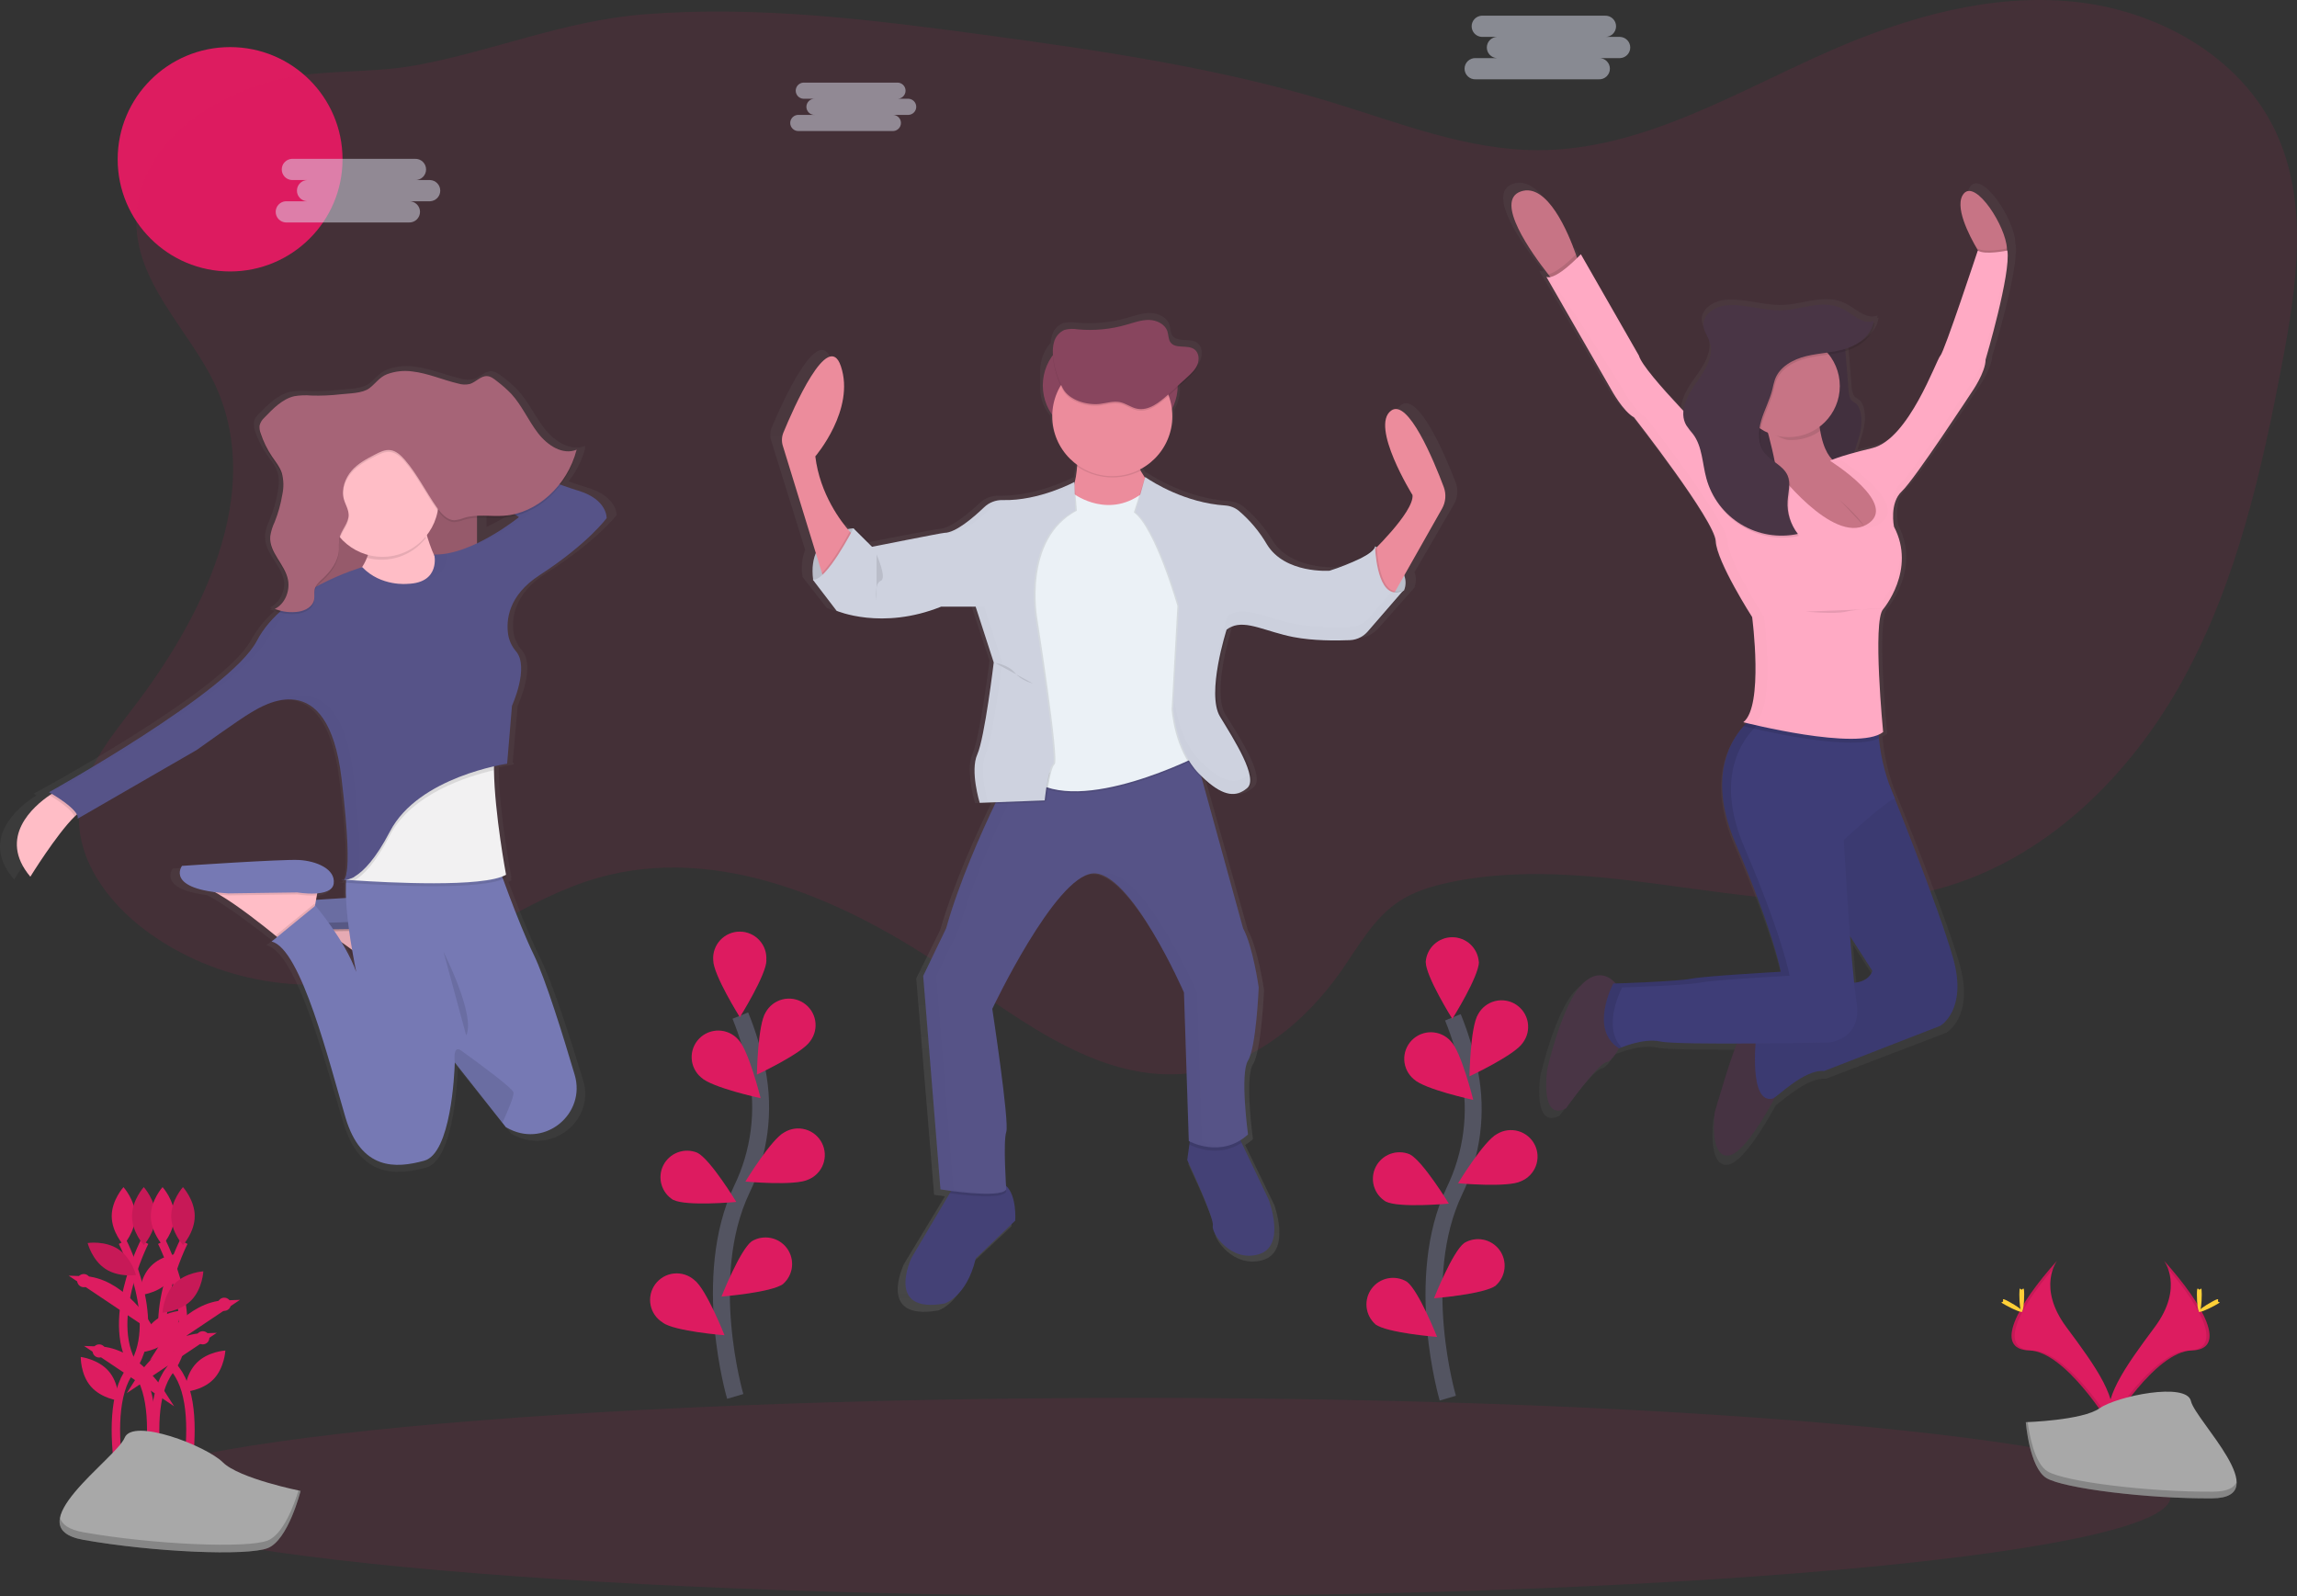 <svg viewBox="0 0 272 189" fill="none" xmlns="http://www.w3.org/2000/svg">
<rect x="0" y="0" width="272" height="189" fill="#333333" stroke="none"/>
<path d="M13.313 26.566C20.666 26.566 26.627 20.619 26.627 13.283C26.627 5.947 20.666 0 13.313 0C5.961 0 0 5.947 0 13.283C0 20.619 5.961 26.566 13.313 26.566Z" transform="translate(13.934 5.577)" fill="#DD1C60"/>
<path opacity="0.1" d="M16.274 45.9C21.863 58.497 14.733 73.003 6.339 83.926C3.53 87.588 0.429 91.428 0.039 96.023C-0.43 101.643 3.384 106.809 7.909 110.186C16.162 116.34 27.433 118.243 37.256 115.137C45.744 112.454 52.88 106.394 61.443 103.951C75.761 99.86 90.939 106.643 103.201 115.094C111.881 121.069 121.177 128.349 131.641 127.069C139.003 126.169 145.252 121.011 149.493 114.94C151.541 112.009 153.322 108.723 156.303 106.746C158.076 105.569 160.158 104.946 162.239 104.5C181.252 100.446 201.429 110.34 220.189 105.251C232.861 101.823 242.964 91.823 249.247 80.317C255.53 68.811 258.463 55.82 260.905 42.949C262.641 33.806 264.081 23.928 260.092 15.52C255.871 6.617 246.1 1.22 236.28 0.208C226.461 -0.803 216.613 1.988 207.566 5.926C196.263 10.857 185.183 17.76 172.847 17.783C164.444 17.8 156.432 14.583 148.399 12.129C134.968 8.028 121.002 5.991 107.084 4.111C93.76 2.311 80.303 0.637 66.898 1.7C57.413 2.451 49.037 6.068 39.833 7.743C33.834 8.834 27.806 8.028 21.918 9.857C14.667 12.12 7.21 17.363 6.809 25.62C6.431 33.48 13.31 39.217 16.274 45.9Z" transform="translate(9.348)" fill="#DD1C60"/>
<path d="M81.158 20.055C79.935 16.875 76.782 9.4 74.706 10.883C72.083 12.758 77.329 21.038 77.329 21.038C77.478 22.558 74.528 25.72 72.948 27.298C72.948 27.172 72.948 27.1 72.948 27.1C72.933 27.16 72.91 27.218 72.879 27.272L72.747 27.2C72.712 27.326 72.648 27.443 72.561 27.54C72.561 27.326 72.547 27.2 72.547 27.2C72.243 28.483 66.945 30.109 66.945 30.109C66.945 30.109 66.802 30.109 66.556 30.109C65.084 30.109 61.252 29.778 59.477 26.943C58.559 25.408 57.384 24.041 56.003 22.9C55.53 22.531 54.956 22.314 54.357 22.278C49.451 21.963 45.479 19.486 44.686 18.958L44.54 18.858L44.508 18.949C44.322 18.683 44.142 18.4 43.973 18.109L43.887 17.952C45.074 17.357 46.073 16.446 46.773 15.319C47.474 14.193 47.847 12.895 47.853 11.569C47.853 11.52 47.853 11.469 47.853 11.42C48.285 10.676 48.512 9.832 48.512 8.972V8.115L49.632 7.12C50.144 6.666 50.674 6.186 50.934 5.56C51.039 5.307 51.086 5.034 51.072 4.76C51.097 4.526 51.062 4.289 50.97 4.072C50.877 3.855 50.731 3.665 50.545 3.52C49.686 2.929 48.254 3.52 47.633 2.698C47.346 2.326 47.398 1.82 47.258 1.383C46.971 0.495 45.94 0.015 44.986 0C44.033 -0.014 43.119 0.332 42.203 0.592C40.278 1.137 38.269 1.325 36.275 1.146C35.736 1.05 35.182 1.07 34.651 1.203C34.327 1.337 34.039 1.545 33.81 1.811C33.581 2.076 33.418 2.392 33.334 2.732C33.263 2.987 33.221 3.25 33.208 3.515C32.409 4.414 31.967 5.573 31.965 6.775V8.972C31.967 10.145 32.389 11.279 33.154 12.169C33.244 13.203 33.559 14.205 34.077 15.105C34.595 16.005 35.303 16.781 36.152 17.38C36.152 17.438 36.152 17.496 36.152 17.555L36.189 17.578C36.143 18.259 36.038 18.935 35.874 19.598V19.452C35.874 19.452 31.865 21.58 27.57 21.632H27.097C26.25 21.603 25.426 21.912 24.806 22.489C23.535 23.683 21.307 25.572 19.938 25.572C19.651 25.572 12.423 26.98 11.226 27.215L8.99 25.029L8.921 25.158L8.789 25.029C8.545 25.048 8.302 25.083 8.062 25.135C6.916 23.78 4.625 20.632 4.096 16.406C4.096 16.406 9.041 10.786 7.223 5.549C5.671 1.086 1.395 10.652 0.181 13.535C-0.031 14.038 -0.058 14.6 0.107 15.12L4.124 28.04C3.742 29.042 3.632 30.126 3.806 31.183H3.761L6.687 34.929C6.687 34.929 8.89 35.866 12.335 35.849C14.86 35.853 17.362 35.374 19.706 34.438H20.384L20.256 34.486H23.741L25.957 41.175C25.883 41.783 24.812 50.278 23.953 52.178C23.698 52.812 23.582 53.495 23.615 54.178C23.66 55.49 23.875 56.791 24.253 58.049L26.195 57.978L26.12 58.129C24.477 61.492 21.73 67.483 20.107 73.083L17.28 78.798L19.399 104.426H19.485L19.648 104.452C19.878 104.486 20.221 104.538 20.674 104.595L20.508 104.88L15.837 112.595C15.837 112.595 12.506 119.398 19.875 118.115C19.875 118.115 22.598 117.326 23.709 112.686L28.555 108.152C28.555 108.152 28.781 105.14 27.409 103.938C27.323 102.546 27.106 98.483 27.441 97.506C27.844 96.323 25.722 82.721 25.722 82.721C25.722 82.721 33.391 66.849 38.036 66.455C38.377 66.431 38.719 66.476 39.041 66.586C42.859 67.826 47.484 77.035 48.844 79.9L48.907 80.032V80.058L48.959 80.169V80.201L49.004 80.298V80.323L49.044 80.412V80.432L49.079 80.503V80.532L49.105 80.586V80.609L49.122 80.649V80.672V80.698L49.136 80.732L49.74 98.575L49.8 98.606H49.829L49.778 98.975L49.514 100.818C49.514 100.818 52.844 107.818 52.641 108.703C52.438 109.589 54.861 113.14 58.291 112.155C61.722 111.169 59.68 105.612 59.68 105.612L56.376 98.818L56.23 98.515C56.559 98.313 56.869 98.083 57.157 97.826C57.157 97.826 56.149 90.532 57.157 88.955C58.165 87.378 58.469 80.18 58.469 80.18C58.469 80.18 57.761 75.252 56.55 73.083L51.476 55.012C52.996 56.423 54.179 56.975 55.167 56.938H55.33C55.764 56.946 56.193 56.839 56.573 56.629C56.777 56.514 56.969 56.379 57.146 56.226C57.18 56.197 57.211 56.166 57.24 56.132C58.652 54.949 55.625 50.315 53.91 47.56C52.258 44.903 54.534 37.683 54.706 37.146C54.859 37.034 55.023 36.938 55.196 36.86C55.551 36.709 55.932 36.626 56.318 36.618C57.962 36.675 59.984 37.618 62.487 38.092C64.226 38.387 65.989 38.524 67.753 38.501H67.856C68.558 38.501 69.193 38.486 69.709 38.466C70.179 38.448 70.639 38.324 71.055 38.103C71.411 37.896 71.734 37.636 72.011 37.332L76.404 32.38L76.29 32.435C76.503 31.873 76.503 31.253 76.29 30.692L80.932 22.692C81.166 22.298 81.308 21.856 81.347 21.399C81.386 20.942 81.322 20.483 81.158 20.055Z" transform="translate(91.215 37.062)" fill="url(#paint0_linear)"/>
<path d="M13.001 4.741L8.324 9.212C7.253 13.783 4.622 14.558 4.622 14.558C-2.489 15.82 0.724 9.129 0.724 9.129L5.234 1.515L5.79 0.575C5.79 0.575 9.006 -0.397 11.148 0.186C11.418 0.26 11.668 0.395 11.878 0.581C13.221 1.743 13.001 4.741 13.001 4.741Z" transform="translate(107.219 139.797)" fill="#444176"/>
<path d="M8.468 14.669C5.155 15.64 2.818 12.143 3.027 11.266C3.236 10.389 0 3.5 0 3.5L0.252 1.683L0.487 0L5.928 0.389L6.44 1.463L9.631 8.163C9.631 8.163 11.781 13.697 8.468 14.669Z" transform="translate(140.586 133.854)" fill="#444176"/>
<path opacity="0.1" d="M6.692 1.355C6.18 2.232 2.025 1.789 5.59317e-06 1.515L0.556 0.575C0.556 0.575 3.771 -0.397 5.914 0.186C6.184 0.26 6.434 0.395 6.644 0.581C6.672 1.055 6.692 1.355 6.692 1.355Z" transform="translate(112.457 139.782)" fill="black"/>
<path opacity="0.1" d="M6.2 1.463C3.414 3.314 0.447 1.914 -4.19488e-06 1.683L0.235 -5.58036e-06L5.676 0.389L6.2 1.463Z" transform="translate(140.832 133.849)" fill="black"/>
<path d="M38.465 37.614C37.492 39.169 38.465 46.363 38.465 46.363C35.249 49.28 31.452 47.14 31.452 47.14L30.879 29.549C30.879 29.549 24.548 15.066 20.066 15.454C15.584 15.843 8.182 31.491 8.182 31.491C8.182 31.491 10.226 44.903 9.837 46.063C9.447 47.223 9.837 52.866 9.837 52.866C9.155 54.032 2.045 52.866 2.045 52.866L-3.84531e-06 27.594L2.715 21.954C4.276 16.434 6.927 10.526 8.514 7.211C9.301 5.563 9.828 4.557 9.828 4.557L15.011 3.48L31.836 1.04632e-06L37.881 21.954C39.05 24.091 39.731 28.951 39.731 28.951C39.731 28.951 39.439 36.06 38.465 37.614Z" transform="translate(109.32 87.971)" fill="#565387"/>
<g opacity="0.1">
<path opacity="0.1" d="M11.973 31.693L11.4 14.102C11.4 14.102 5.069 -0.381 0.587 0.008C0.387 0.027 0.189 0.071 -6.29232e-06 0.139C4.37 1.588 9.843 14.102 9.843 14.102L10.415 31.693C11.61 32.301 12.957 32.546 14.29 32.399C13.482 32.302 12.698 32.063 11.973 31.693Z" transform="translate(130.355 103.418)" fill="black"/>
<path opacity="0.1" d="M3.603 52.886L1.558 27.614L4.284 21.966C5.845 16.446 8.497 10.537 10.083 7.223C10.871 5.574 11.398 4.569 11.398 4.569L16.581 3.491L31.939 0.306L31.856 -1.39509e-06L15.023 3.491L9.84 4.569C9.84 4.569 9.313 5.574 8.525 7.223C6.933 10.537 4.287 16.457 2.726 21.966L2.44701e-06 27.603L2.045 52.874C2.045 52.874 5.928 53.511 8.23 53.371C6.68 53.288 5.136 53.125 3.603 52.886Z" transform="translate(109.309 87.96)" fill="black"/>
</g>
<path d="M4.849 -2.44141e-06C4.849 -2.44141e-06 -0.704 0.286 0.075 6.123L1.633 6.317L3.97 3.791L5.138 1.654V1.169L4.849 -2.44141e-06Z" transform="translate(96.219 62.557)" fill="#CED2DF"/>
<path opacity="0.1" d="M4.849 -2.44141e-06C4.849 -2.44141e-06 -0.704 0.286 0.075 6.123L1.633 6.317L3.97 3.791L5.138 1.654V1.169L4.849 -2.44141e-06Z" transform="translate(96.219 62.557)" fill="black"/>
<path d="M0.284 6.97545e-07C0.284 6.97545e-07 4.865 2.429 3.694 5.249L2.234 5.82L0.286 4.751L-8.38976e-06 2.226L0.195 0.477L0.284 6.97545e-07Z" transform="translate(162.555 64.694)" fill="#CED2DF"/>
<path opacity="0.1" d="M0.284 6.97545e-07C0.284 6.97545e-07 4.865 2.429 3.694 5.249L2.234 5.82L0.286 4.751L-8.38976e-06 2.226L0.195 0.477L0.284 6.97545e-07Z" transform="translate(162.555 64.694)" fill="black"/>
<path d="M9.937 -2.09263e-06H6.04C2.704 -2.09263e-06 -2.09744e-06 2.698 -2.09744e-06 6.026C-2.09744e-06 9.354 2.704 12.051 6.04 12.051H9.937C13.273 12.051 15.977 9.354 15.977 6.026C15.977 2.698 13.273 -2.09263e-06 9.937 -2.09263e-06Z" transform="translate(123.484 39.617)" fill="#88455E"/>
<path d="M8.433 21.191L5.023 26.619L4.736 25.654L0.103 10.591C-0.056 10.077 -0.03 9.525 0.174 9.028C1.346 6.188 5.475 -3.258 6.973 1.156C8.725 6.299 3.952 11.848 3.952 11.848C4.496 16.351 7.03 19.614 8.027 20.745C8.279 21.039 8.433 21.191 8.433 21.191Z" transform="translate(92.594 42.192)" fill="#EC8C9C"/>
<path d="M-7.69061e-06 17.284C-7.69061e-06 17.284 5.358 12.23 5.155 10.19C5.155 10.19 0.089 2.027 2.623 0.19C4.628 -1.273 7.672 6.098 8.852 9.233C9.008 9.65 9.07 10.097 9.035 10.541C9 10.985 8.868 11.416 8.648 11.804L2.245 23.116L-7.69061e-06 17.284Z" transform="translate(162.109 48.43)" fill="#EC8C9C"/>
<path d="M2.317 0.011C2.317 0.011 3.29 6.231 0.467 8.566C-2.357 10.9 8.554 10.886 8.554 10.886L12.451 7.289C12.451 7.289 7.97 3.109 9.333 -1.74386e-06L2.317 0.011Z" transform="translate(125.109 51.611)" fill="#EC8C9C"/>
<path opacity="0.1" d="M8.043 0.389C8.043 0.389 12.232 3.5 16.419 1.04632e-06L23.238 14.094L22.848 31.297C22.848 31.297 8.721 38.586 2.877 34.117C-2.968 29.649 1.903 27.314 1.903 27.314L0.54 14.097L2 5.543C2 5.543 4.629 1.46 4.827 1.46C5.024 1.46 8.043 0.389 8.043 0.389Z" transform="translate(119.188 58.329)" fill="black"/>
<path d="M8.04 0.389C8.04 0.389 12.229 3.506 16.419 3.13895e-06L23.238 14.094L22.848 31.297C22.848 31.297 8.721 38.586 2.877 34.117C-2.968 29.649 1.903 27.314 1.903 27.314L0.54 14.097L2 5.543C2 5.543 4.629 1.46 4.827 1.46C5.024 1.46 8.04 0.389 8.04 0.389Z" transform="translate(119.191 58.134)" fill="#EBF1F6"/>
<path opacity="0.1" d="M30.785 0C30.785 0 26.813 2.257 22.5 2.146C22.096 2.133 21.692 2.201 21.314 2.345C20.936 2.489 20.591 2.707 20.298 2.986C19.069 4.163 16.919 6.026 15.587 6.026C15.301 6.026 7.013 7.677 7.013 7.677L4.822 5.491C4.822 5.491 1.558 11.857 -1.39829e-06 11.566L2.826 15.26C2.826 15.26 8.184 17.591 15.198 14.774H19.29L21.432 21.383C21.432 21.383 20.361 30.326 19.485 32.269C18.608 34.211 19.771 38.003 19.771 38.003L27.466 37.717C27.466 37.717 27.855 33.926 28.439 33.431C29.024 32.937 26.395 16.229 26.395 16.229C26.395 16.229 24.642 6.8 31.071 3.4L30.785 0Z" transform="translate(96.445 57.069)" fill="black"/>
<path opacity="0.1" d="M6.495 1.39509e-06C6.212 1.153 6.01 2.324 5.891 3.506L-6.99146e-07 3.729C0.788 2.08 1.314 1.074 1.314 1.074L6.495 1.39509e-06Z" transform="translate(117.836 91.463)" fill="black"/>
<path opacity="0.1" d="M3.697 0.449L0.286 5.877L-2.44701e-06 4.911C1.251 3.671 2.718 1.08 3.302 -3.48772e-07C3.542 0.297 3.697 0.449 3.697 0.449Z" transform="translate(97.332 62.934)" fill="black"/>
<path d="M30.988 0C30.988 0 26.819 2.257 22.509 2.146C22.104 2.133 21.701 2.201 21.323 2.345C20.945 2.489 20.599 2.707 20.306 2.986C19.078 4.163 16.927 6.026 15.596 6.026C15.309 6.026 7.022 7.677 7.022 7.677L4.822 5.489C4.822 5.489 1.558 11.854 1.04872e-06 11.563L2.826 15.257C2.826 15.257 8.184 17.589 15.198 14.771H19.29L21.432 21.377C21.432 21.377 20.361 30.32 19.485 32.263C18.608 34.206 19.771 37.997 19.771 37.997L27.466 37.711C27.466 37.711 27.855 33.92 28.439 33.426C29.024 32.931 26.395 16.223 26.395 16.223C26.395 16.223 24.642 6.794 31.071 3.394L30.988 0Z" transform="translate(96.242 57.069)" fill="#CED2DF"/>
<path opacity="0.1" d="M1.343 6.97545e-07C1.343 6.97545e-07 5.318 3.023 10.624 3.371C11.205 3.408 11.76 3.622 12.214 3.986C13.552 5.118 14.686 6.471 15.567 7.986C17.709 11.486 22.97 11.097 22.97 11.097C22.97 11.097 28.084 9.494 28.376 8.24C28.376 8.24 28.523 15.097 31.738 13.44L27.509 18.303C27.242 18.61 26.915 18.86 26.548 19.036C26.181 19.212 25.782 19.312 25.375 19.329C23.786 19.391 21.025 19.411 18.694 18.96C15.186 18.28 12.655 16.629 10.805 18.086C10.805 18.086 8.371 25.666 10.026 28.389C11.681 31.111 14.608 35.677 13.242 36.846C11.876 38.014 10.221 37.914 7.494 35.097C4.768 32.28 4.473 27.517 4.473 27.517L5.155 15.271C5.155 15.271 2.526 6.037 6.99146e-07 4.191L1.343 6.97545e-07Z" transform="translate(134.266 56.48)" fill="black"/>
<path opacity="0.1" d="M31.747 13.223L27.506 18.106C27.224 18.43 26.875 18.689 26.483 18.866C26.135 19.023 25.76 19.111 25.378 19.126C23.789 19.191 21.028 19.211 18.697 18.757C15.415 18.12 12.987 16.634 11.171 17.637C11.043 17.708 10.92 17.789 10.805 17.88C10.805 17.88 8.371 25.46 10.026 28.183C11.681 30.906 14.608 35.471 13.242 36.64C13.013 36.841 12.757 37.007 12.48 37.134C11.254 37.686 9.734 37.209 7.494 34.891C4.768 32.071 4.473 27.311 4.473 27.311L5.155 15.066C5.155 15.066 2.526 5.831 2.79659e-06 3.986L1.114 -3.13895e-06C1.881 0.52 5.713 2.963 10.45 3.274C11.03 3.311 11.585 3.525 12.039 3.889C13.377 5.021 14.511 6.374 15.392 7.889C17.535 11.389 22.795 11 22.795 11C24.056 10.599 25.288 10.11 26.481 9.537C27.228 9.171 27.887 8.771 28.199 8.394C28.287 8.296 28.35 8.178 28.385 8.051C28.385 8.051 28.534 14.874 31.747 13.223Z" transform="translate(134.645 56.574)" fill="black"/>
<path d="M31.756 13.411L27.517 18.3C27.284 18.568 27.005 18.793 26.693 18.963C26.292 19.18 25.848 19.302 25.392 19.32C23.803 19.386 21.043 19.406 18.711 18.951C15.547 18.337 13.173 16.931 11.383 17.734C11.179 17.823 10.986 17.937 10.81 18.074C10.81 18.074 8.376 25.654 10.032 28.377C11.687 31.1 14.614 35.666 13.248 36.834C13.071 36.986 12.879 37.119 12.675 37.231C11.415 37.926 9.857 37.517 7.494 35.086C4.768 32.266 4.473 27.506 4.473 27.506L5.155 15.26C5.155 15.26 2.526 6.026 -3.49573e-06 4.18L1.168 3.48772e-06L1.309 0.097C2.076 0.617 5.908 3.06 10.644 3.371C11.225 3.408 11.78 3.622 12.234 3.986C13.572 5.119 14.706 6.471 15.587 7.986C17.729 11.486 22.99 11.097 22.99 11.097C24.251 10.696 25.483 10.207 26.675 9.634C27.56 9.183 28.282 8.689 28.394 8.237C28.394 8.237 28.394 8.326 28.394 8.483C28.48 9.663 28.909 14.871 31.756 13.411Z" transform="translate(134.441 56.483)" fill="#CED2DF"/>
<path opacity="0.1" d="M7.159 3.48773e-06H-6.99146e-06C0.157 1.136 0.203 2.284 0.135 3.429C1.227 4.196 2.509 4.652 3.842 4.747C5.175 4.843 6.509 4.575 7.7 3.971C7.013 2.703 6.595 1.263 7.159 3.48773e-06Z" transform="translate(127.367 51.769)" fill="black"/>
<path d="M7.111 14.189C11.038 14.189 14.221 11.012 14.221 7.094C14.221 3.176 11.038 0 7.111 0C3.184 0 0 3.176 0 7.094C0 11.012 3.184 14.189 7.111 14.189Z" transform="translate(124.602 42.194)" fill="#EC8C9C"/>
<path opacity="0.1" d="M5.569 9.946C6.362 9.852 7.156 9.572 7.937 9.729C8.648 9.872 9.252 10.36 9.962 10.509C11.331 10.795 12.602 9.789 13.636 8.852L15.87 6.823C16.365 6.375 16.875 5.903 17.13 5.286C17.385 4.669 17.296 3.857 16.752 3.469C15.936 2.897 14.53 3.469 13.94 2.657C13.673 2.292 13.713 1.8 13.576 1.363C13.29 0.489 12.305 0.012 11.382 0C10.46 -0.011 9.578 0.326 8.696 0.572C6.838 1.109 4.895 1.295 2.969 1.117C2.449 1.022 1.915 1.041 1.402 1.172C1.087 1.306 0.808 1.512 0.587 1.774C0.366 2.035 0.21 2.345 0.131 2.677C-0.31 4.232 0.443 6.737 1.199 8.129C1.955 9.52 4.06 10.132 5.569 9.946Z" transform="translate(124.668 38.08)" fill="black"/>
<path d="M5.569 9.946C6.362 9.852 7.156 9.572 7.937 9.729C8.648 9.872 9.252 10.36 9.962 10.509C11.331 10.795 12.602 9.789 13.636 8.852L15.87 6.823C16.365 6.375 16.875 5.903 17.13 5.286C17.385 4.669 17.296 3.857 16.752 3.469C15.936 2.897 14.53 3.469 13.94 2.657C13.673 2.292 13.713 1.8 13.576 1.363C13.29 0.489 12.305 0.012 11.382 0C10.46 -0.011 9.578 0.326 8.696 0.572C6.838 1.109 4.895 1.295 2.969 1.117C2.449 1.022 1.915 1.041 1.402 1.172C1.087 1.306 0.808 1.512 0.587 1.774C0.366 2.035 0.21 2.345 0.131 2.677C-0.31 4.232 0.443 6.737 1.199 8.129C1.955 9.52 4.06 10.117 5.569 9.946Z" transform="translate(124.668 37.885)" fill="#88455E"/>
<path opacity="0.1" d="M-3.49573e-06 0C-3.49573e-06 0 1.558 0.194 2.337 1.166C3.116 2.137 4.479 2.429 4.479 2.429" transform="translate(117.832 78.497)" fill="black"/>
<path opacity="0.1" d="M0.055 -1.04632e-06C0.055 -1.04632e-06 1.327 2.831 0.542 3.117C-0.242 3.403 0.055 5.449 0.055 5.449" transform="translate(103.746 65.665)" fill="black"/>
<g opacity="0.1">
<path opacity="0.1" d="M0.089 5.433C0.089 5.433 8.368 3.781 8.654 3.781C9.989 3.781 12.136 1.919 13.365 0.741C13.739 0.384 14.198 0.129 14.699 0.001H14.593C14.189 -0.011 13.786 0.057 13.408 0.201C13.03 0.345 12.684 0.563 12.391 0.841C11.163 2.019 9.012 3.881 7.68 3.881C7.448 3.881 2.151 4.93 -3.49573e-07 5.356L0.089 5.433Z" transform="translate(104.152 59.261)" fill="black"/>
<path opacity="0.1" d="M6.346 0.363V1.04632e-06C4.354 1.013 2.211 1.697 0 2.026C2.194 1.831 4.339 1.269 6.346 0.363Z" transform="translate(120.895 57.114)" fill="black"/>
<path opacity="0.1" d="M4.828 23.229C4.828 23.229 3.66 19.437 4.542 17.494C5.424 15.551 6.489 6.609 6.489 6.609L4.353 -3.13895e-06H0.249L-3.49573e-06 0.097H3.365L5.498 6.709C5.498 6.709 4.427 15.651 3.551 17.594C2.675 19.537 3.837 23.329 3.837 23.329L11.532 23.043V22.983L4.828 23.229Z" transform="translate(112.176 71.789)" fill="black"/>
</g>
<g opacity="0.1">
<path opacity="0.1" d="M8.774 8.78C8.598 8.932 8.406 9.065 8.202 9.177C6.942 9.871 5.384 9.463 3.021 7.031C0.856 4.794 0.226 1.317 0.057 3.48772e-06L2.79659e-06 1.006C2.79659e-06 1.006 0.286 5.769 3.021 8.586C5.384 11.026 6.942 11.426 8.202 10.731C8.406 10.619 8.598 10.486 8.774 10.334C9.184 9.983 9.207 9.323 8.992 8.5C8.939 8.607 8.865 8.702 8.774 8.78Z" transform="translate(139.012 82.983)" fill="black"/>
<path opacity="0.1" d="M20.821 0.14L18.064 3.32C17.83 3.588 17.551 3.813 17.239 3.983C16.838 4.2 16.394 4.322 15.939 4.34C14.349 4.406 11.589 4.426 9.258 3.971C6.093 3.357 3.719 1.951 1.929 2.754C1.725 2.843 1.532 2.957 1.357 3.094C1.357 3.094 -0.216 7.991 0.025 11.326C0.211 8.209 1.357 4.649 1.357 4.649C1.532 4.512 1.725 4.397 1.929 4.309C3.722 3.506 6.093 4.911 9.258 5.526C11.589 5.977 14.346 5.957 15.939 5.894C16.394 5.876 16.838 5.754 17.239 5.537C17.55 5.37 17.83 5.148 18.064 4.883L22.305 1.04632e-06C22.085 0.136 21.837 0.22 21.579 0.244C21.322 0.269 21.062 0.233 20.821 0.14Z" transform="translate(144 69.9)" fill="black"/>
</g>
<path d="M-2.80687e-06 4.20741e-06C0.034 0.033 0.078 0.054 0.125 0.06C0.172 0.067 0.22 0.058 0.262 0.034C0.173 0.036 0.085 0.024 -2.80687e-06 4.20741e-06Z" transform="translate(40.281 105.037)" fill="url(#paint1_linear)"/>
<path d="M69.465 14.361C68.95 14.213 68.214 13.97 67.329 13.661C68.248 12.481 68.921 11.129 69.308 9.684L69.233 9.713C69.259 9.624 69.285 9.539 69.308 9.447C67.609 10.136 65.731 8.97 64.534 7.473C63.337 5.976 62.529 4.119 61.218 2.741C60.671 2.194 60.083 1.688 59.459 1.23C59.073 0.944 58.657 0.621 58.185 0.607C57.42 0.584 56.822 1.333 56.086 1.553C55.602 1.662 55.097 1.643 54.622 1.498C52.724 1.064 50.9 0.261 48.961 0.05C47.924 -0.078 46.871 0.041 45.888 0.396C44.914 0.764 44.471 1.498 43.683 2.087C42.824 2.718 41.146 2.704 40.146 2.816C38.934 2.954 37.712 3.004 36.492 2.967C35.791 2.906 35.085 2.932 34.39 3.044C32.938 3.361 31.773 4.513 30.685 5.616C30.388 5.865 30.174 6.199 30.072 6.573C30.058 6.678 30.058 6.785 30.072 6.89C30.061 7.178 30.111 7.465 30.218 7.733C30.553 8.725 31.026 9.664 31.624 10.524C32.068 11.159 32.586 11.756 32.838 12.507C32.958 12.877 33.02 13.262 33.024 13.65C33.012 14.062 32.969 14.473 32.895 14.879C32.703 16 32.387 17.098 31.953 18.15C31.684 18.69 31.498 19.268 31.404 19.864C31.395 19.986 31.395 20.108 31.404 20.23C31.332 22.116 33.239 23.473 33.609 25.347C33.639 25.503 33.657 25.66 33.663 25.819C33.623 26.987 32.956 28.13 31.971 28.584C32.056 28.619 32.145 28.647 32.234 28.676C32.149 28.729 32.061 28.776 31.971 28.819C32.151 28.887 32.334 28.947 32.52 28.996C31.401 29.969 30.46 31.129 29.74 32.424C26.426 38.578 3.986 50.633 3.986 50.633L4.319 50.821L4.049 50.996C2.108 52.284 -2.448 56.041 1.67 60.793C1.67 60.793 4.886 55.73 7.139 53.573C7.24 53.476 7.34 53.387 7.426 53.304C7.475 53.38 7.508 53.466 7.523 53.555C7.538 53.645 7.534 53.736 7.512 53.824L22.265 45.553C22.265 45.553 27.509 41.89 28.972 41.064C30.002 40.424 31.123 39.942 32.297 39.636L32.125 39.707C32.677 39.556 33.245 39.475 33.818 39.467C36.429 39.507 39.259 41.416 40.189 48.973C41.438 59.093 40.859 60.919 40.459 61.167C40.409 61.163 40.36 61.155 40.312 61.141C40.325 61.152 40.338 61.162 40.353 61.17C40.298 61.166 40.245 61.157 40.192 61.141C40.221 61.168 40.256 61.186 40.294 61.195C40.332 61.204 40.372 61.203 40.41 61.193C40.437 61.201 40.465 61.203 40.494 61.2C40.522 61.197 40.549 61.187 40.573 61.173C40.639 61.177 40.705 61.177 40.771 61.173C40.771 61.266 40.764 61.361 40.751 61.459C40.731 61.459 40.633 61.513 40.751 61.519C40.719 62.09 40.722 62.71 40.751 63.358C39.453 63.43 38.156 63.507 37.028 63.576L37.128 63.041L37.174 62.801C38.17 62.721 39.115 62.43 39.227 61.624C39.471 59.853 37.034 58.907 34.96 58.79C32.887 58.673 20.453 59.498 20.453 59.498C20.453 59.498 18.588 61.907 24.502 62.641C24.678 62.733 24.86 62.828 25.049 62.927C27.366 64.244 30.507 66.67 32.014 67.864L32.222 68.03L31.547 68.579C35.204 69.404 38.74 83.347 40.691 89.721C42.641 96.096 46.908 95.864 50.444 94.918C53.758 94.033 54.167 84.433 54.221 83.227V83.104L60.115 90.367L60.562 90.918C60.734 91.008 60.904 91.092 61.072 91.17C65.533 93.287 70.462 89.227 69.061 84.599C67.644 79.933 65.444 73.033 63.978 70.116C62.75 67.673 61.163 63.616 60.201 61.076C60.326 61.026 60.447 60.967 60.565 60.901C60.565 60.901 60.542 60.787 60.505 60.578L60.565 60.547C60.565 60.547 59.133 53.199 59.07 47.976C59.07 47.884 59.07 47.789 59.07 47.69C59.07 47.633 59.07 47.576 59.07 47.521C60.135 47.279 60.811 47.184 60.811 47.184L60.831 46.956L60.708 46.981L61.301 40.213C61.301 40.213 63.477 35.593 61.81 33.67C61.304 33.108 60.965 32.415 60.834 31.67C60.547 29.901 60.834 26.95 64.714 24.498C70.688 20.718 73.019 17.641 73.019 17.641C73.019 17.641 73.122 15.436 69.465 14.361ZM57.601 19.058V15.93C58.709 15.876 59.84 16.004 60.954 15.93C61.501 15.892 62.043 15.801 62.572 15.659L62.841 15.844C61.212 17.095 59.455 18.172 57.601 19.058ZM40.662 68.099C41.1 68.401 41.541 68.716 41.973 69.033C42.243 70.576 42.48 71.664 42.498 71.741C42.003 70.472 41.389 69.252 40.662 68.099Z" transform="translate(0 43.347)" fill="url(#paint2_linear)"/>
<path d="M13.643 2.09263e-06L13.385 1.397L13.187 2.466L12.826 4.42L9.327 6.863C9.327 6.863 9.012 6.594 8.491 6.169C7.059 4.991 4.044 2.603 1.83 1.311C1.261 0.949 0.645 0.665 1.57308e-06 0.469L13.643 2.09263e-06Z" transform="translate(36.488 108.874)" fill="#FFBDC6"/>
<path opacity="0.1" d="M13.646 2.09263e-06L13.388 1.397C12.617 1.44 11.843 1.401 11.08 1.28L2.915 1.397C2.529 1.374 2.168 1.343 1.83 1.309C1.261 0.946 0.645 0.663 -1.22351e-06 0.466L13.646 2.09263e-06Z" transform="translate(36.484 108.874)" fill="black"/>
<path d="M13.912 3.86C13.912 3.86 17.996 4.557 18.228 2.811C18.46 1.065 16.129 0.145 14.15 0.014C12.171 -0.117 0.267 0.717 0.267 0.717C0.267 0.717 -1.832 3.508 5.748 3.974L13.912 3.86Z" transform="translate(33.652 106.066)" fill="#7679B4"/>
<path opacity="0.1" d="M13.643 2.09263e-06L13.385 1.397L13.187 2.466L12.826 4.42L9.327 6.863C9.327 6.863 9.012 6.594 8.491 6.169C7.059 4.991 4.044 2.603 1.83 1.311C1.261 0.949 0.645 0.665 1.57308e-06 0.469L13.643 2.09263e-06Z" transform="translate(36.488 108.874)" fill="black"/>
<path opacity="0.1" d="M13.646 2.09263e-06L13.388 1.397C12.617 1.44 11.843 1.401 11.08 1.28L2.915 1.397C2.529 1.374 2.168 1.343 1.83 1.309C1.261 0.946 0.645 0.663 -1.22351e-06 0.466L13.646 2.09263e-06Z" transform="translate(36.484 108.874)" fill="black"/>
<path opacity="0.1" d="M13.912 3.86C13.912 3.86 17.996 4.557 18.228 2.811C18.46 1.065 16.129 0.145 14.15 0.014C12.171 -0.117 0.267 0.717 0.267 0.717C0.267 0.717 -1.832 3.508 5.748 3.974L13.912 3.86Z" transform="translate(33.652 106.066)" fill="black"/>
<path d="M21.343 0H0V25.251H21.343V0Z" transform="translate(35.141 52.551)" fill="#A66477"/>
<path opacity="0.1" d="M21.343 0H0V25.251H21.343V0Z" transform="translate(35.141 52.551)" fill="black"/>
<path d="M8.129 2.097C7.777 2.186 7.33 2.523 6.829 3.014C4.673 5.14 1.597 10.126 1.597 10.126C-2.343 5.446 2.018 1.746 3.888 0.474C4.34 0.166 4.644 1.04632e-06 4.644 1.04632e-06L8.129 2.097Z" transform="translate(1.996 93.686)" fill="#FFBDC6"/>
<path d="M11.315 -1.04632e-06C11.315 -1.04632e-06 12.366 7.331 15.979 9.077C19.593 10.823 11.315 14.08 11.315 14.08L-6.99146e-07 9.891C-6.99146e-07 9.891 6.415 7.797 5.132 1.629L11.315 -1.04632e-06Z" transform="translate(38.582 60.523)" fill="#FFBDC6"/>
<path d="M13.643 3.48772e-06L13.385 1.397L13.187 2.466L12.826 4.42L9.327 6.863C9.327 6.863 9.012 6.594 8.491 6.169C7.059 4.991 4.044 2.603 1.83 1.311C1.261 0.949 0.645 0.665 1.74787e-07 0.469L13.643 3.48772e-06Z" transform="translate(24.137 104.626)" fill="#FFBDC6"/>
<path opacity="0.1" d="M13.646 3.48773e-06L13.388 1.397C12.616 1.44 11.843 1.401 11.08 1.28L2.915 1.397C2.529 1.374 2.168 1.343 1.83 1.309C1.261 0.946 0.645 0.663 1.74787e-06 0.466L13.646 3.48773e-06Z" transform="translate(24.133 104.626)" fill="black"/>
<path d="M13.915 3.851C13.915 3.851 17.999 4.548 18.231 2.802C18.463 1.057 16.132 0.125 14.147 0.011C12.162 -0.103 0.267 0.708 0.267 0.708C0.267 0.708 -1.832 3.5 5.748 3.965L13.915 3.851Z" transform="translate(21.285 101.823)" fill="#7679B4"/>
<path opacity="0.1" d="M4.696 0.083L4.336 2.037L0.836 4.48C0.836 4.48 0.521 4.211 3.49573e-07 3.786L4.628 -3.48772e-06L4.696 0.083Z" transform="translate(32.613 107.011)" fill="black"/>
<path d="M28.239 31.9C28.079 31.822 27.916 31.739 27.752 31.651L27.326 31.109L21.69 23.966V24.091C21.652 25.277 21.246 34.734 18.079 35.606C14.697 36.537 10.613 36.769 8.749 30.486C6.884 24.203 3.499 10.471 -1.74787e-07 9.657L5.189 5.409C5.189 5.409 8.625 9.409 10.029 13.26C9.977 13.014 7.603 1.954 9.562 -2.09263e-06H26.59C26.59 -2.09263e-06 29.213 7.469 31.023 11.171C32.426 14.046 34.531 20.84 35.891 25.437C37.237 29.986 32.535 33.986 28.239 31.9Z" transform="translate(32.16 101.834)" fill="#7679B4"/>
<path opacity="0.1" d="M19.003 16.286C16.377 17.837 4.831 17.206 1.068 16.954L0.046 16.88C-0.066 16.88 0.063 16.817 0.063 16.817L0.169 15.76L2.967 8.663L17.955 0C17.652 0.911 17.549 2.309 17.574 3.911C17.649 9.049 19.003 16.286 19.003 16.286Z" transform="translate(40.922 87.64)" fill="black"/>
<path d="M19.127 16.28C16.501 17.831 4.954 17.2 1.191 16.949L0.169 16.874H-3.49573e-06L0.186 16.826L1.108 16.583L3.09 8.669L18.079 -6.97545e-07C17.775 0.911 17.672 2.309 17.698 3.911C17.772 9.04 19.127 16.28 19.127 16.28Z" transform="translate(40.797 87.3)" fill="#F2F1F2"/>
<path opacity="0.1" d="M17.526 3.926C14.479 4.626 7.772 6.686 5.195 11.64C3.477 14.949 2.045 16.369 1.022 16.963L-1.74787e-06 16.889L0.017 16.826L0.939 16.583L2.921 8.669L17.91 3.48772e-07C17.6 0.937 17.5 2.323 17.526 3.926Z" transform="translate(40.973 87.274)" fill="black"/>
<path opacity="0.1" d="M0.756 3.8365e-06L4.255 2.094C3.903 2.183 3.456 2.52 2.955 3.011C2.669 2.154 0.83 0.977 2.09744e-06 0.474C0.452 0.166 0.756 3.8365e-06 0.756 3.8365e-06Z" transform="translate(5.867 93.689)" fill="black"/>
<path opacity="0.1" d="M0.247 0.032C0.208 0.053 0.163 0.062 0.118 0.056C0.074 0.051 0.032 0.031 4.2103e-06 3.15556e-06C0.08 0.023 0.164 0.033 0.247 0.032Z" transform="translate(40.109 104.277)" fill="black"/>
<path d="M42.457 17.789C42.457 17.789 39.307 18.137 37.091 15.811C37.091 15.811 27.761 18.489 24.611 24.54C21.461 30.591 1.74787e-06 42.46 1.74787e-06 42.46C1.74787e-06 42.46 3.723 44.554 3.382 45.603L17.494 37.457C17.494 37.457 22.509 33.849 23.909 33.034C25.309 32.22 33.007 27.217 34.639 40.831C36.272 54.446 34.639 52.831 34.639 52.831C34.639 52.831 36.973 53.646 40.367 47.117C43.76 40.589 54.247 39.089 54.247 39.089L54.82 32.231C54.82 32.231 56.902 27.683 55.307 25.786C54.82 25.227 54.497 24.546 54.373 23.817C54.107 22.074 54.373 19.169 58.096 16.754C63.823 13.04 66.028 10.006 66.028 10.006C66.028 10.006 66.146 7.794 62.646 6.749C59.147 5.703 44.917 3.48772e-07 44.917 3.48772e-07L44.45 1.977L55.648 9.891C55.648 9.891 50.049 14.429 45.624 14.314C45.607 14.294 46.423 17.671 42.457 17.789Z" transform="translate(5.805 51.346)" fill="#565388"/>
<path opacity="0.1" d="M6.967 2.857C6.692 1.919 6.476 0.965 6.323 2.79018e-06L0.14 1.64C0.411 2.817 0.363 4.045 -3.84531e-06 5.197C1.264 5.533 2.598 5.491 3.838 5.074C5.077 4.657 6.166 3.885 6.967 2.854V2.857Z" transform="translate(43.457 60.857)" fill="black"/>
<path d="M6.65 13.269C10.322 13.269 13.299 10.298 13.299 6.634C13.299 2.97 10.322 0 6.65 0C2.977 0 0 2.97 0 6.634C0 10.298 2.977 13.269 6.65 13.269Z" transform="translate(38.641 52.666)" fill="#FFBDC6"/>
<path opacity="0.1" d="M18.097 0.058C19.941 0.267 21.696 1.058 23.512 1.487C23.966 1.629 24.449 1.648 24.912 1.541C25.617 1.324 26.19 0.587 26.917 0.61C27.366 0.61 27.776 0.93 28.137 1.224C28.735 1.677 29.297 2.174 29.818 2.713C31.069 4.07 31.848 5.898 32.991 7.373C34.133 8.847 35.935 9.996 37.559 9.318C36.456 13.604 32.836 16.881 28.924 17.147C27.364 17.253 25.774 16.93 24.254 17.387C23.877 17.54 23.479 17.637 23.074 17.673C22.215 17.673 21.505 16.876 20.96 16.101C19.689 14.278 18.669 12.21 17.238 10.55C16.765 10.001 16.207 9.478 15.54 9.378C14.872 9.278 14.257 9.596 13.661 9.904C12.679 10.413 11.674 10.938 10.912 11.807C10.15 12.676 9.669 13.976 9.984 15.153C10.153 15.787 10.542 16.358 10.557 17.024C10.557 18.081 9.634 18.856 9.448 19.881C9.407 20.314 9.392 20.749 9.403 21.184C9.319 22.596 8.397 23.756 7.429 24.639C7.054 24.984 6.636 25.353 6.527 25.887C6.453 26.25 6.527 26.636 6.479 27.004C6.338 27.921 5.422 28.384 4.612 28.504C3.665 28.643 2.699 28.528 1.811 28.173C2.956 27.639 3.641 26.116 3.377 24.744C3.016 22.856 1.115 21.501 1.275 19.576C1.365 18.986 1.543 18.413 1.802 17.876C2.217 16.837 2.519 15.756 2.701 14.653C2.889 13.803 2.87 12.922 2.647 12.081C2.404 11.341 1.908 10.753 1.484 10.127C0.91 9.276 0.457 8.35 0.138 7.376C0.023 7.088 -0.021 6.776 0.01 6.467C0.102 6.103 0.301 5.774 0.582 5.524C1.625 4.436 2.742 3.301 4.128 2.987C4.79 2.877 5.463 2.851 6.132 2.91C7.3 2.947 8.469 2.897 9.629 2.761C10.585 2.65 12.206 2.664 13.014 2.041C13.767 1.47 14.194 0.741 15.124 0.376C16.074 0.029 17.095 -0.08 18.097 0.058Z" transform="translate(30.727 44.153)" fill="black"/>
<path opacity="0.1" d="M3.14616e-06 2.79018e-06C3.14616e-06 2.79018e-06 3.849 7.563 2.683 9.891L3.14616e-06 2.79018e-06Z" transform="translate(52.52 112.714)" fill="black"/>
<path opacity="0.1" d="M5.682 8.708L0.047 1.566V1.691C0.047 1.691 -0.28 -0.617 0.794 0.16C3.145 1.857 6.908 4.64 6.988 5.12C7.068 5.6 6.227 7.526 5.682 8.708Z" transform="translate(53.816 124.234)" fill="black"/>
<g opacity="0.1">
<path opacity="0.1" d="M1.062 0.094C1.062 0.094 1.538 2.06 2.44701e-06 3.043C2.368 2.637 2.471 0.8 2.4 3.8365e-06C1.958 0.071 1.51 0.103 1.062 0.094Z" transform="translate(50.461 65.546)" fill="black"/>
<path opacity="0.1" d="M1.286 25.991C1.286 25.991 22.746 14.123 25.896 8.071C28.156 3.729 33.6 1.126 36.492 3.13895e-06C34.382 0.706 27.28 3.411 24.611 8.537C21.461 14.589 -1.57308e-06 26.457 -1.57308e-06 26.457L1.286 25.991Z" transform="translate(5.922 67.349)" fill="black"/>
<path opacity="0.1" d="M5.338 13.391C8.989 12.249 12.48 9.429 12.48 9.429L1.283 1.514L1.538 0.429L0.467 -1.74386e-06L6.99146e-07 1.977L11.197 9.891C9.4 11.301 7.431 12.477 5.338 13.391Z" transform="translate(50.359 51.326)" fill="black"/>
<path opacity="0.1" d="M-3.84531e-06 1.331C1.431 0.844 2.899 0.474 4.39 0.226L4.41 3.48772e-07C2.908 0.329 1.433 0.774 -3.84531e-06 1.331Z" transform="translate(55.77 90.203)" fill="black"/>
<path opacity="0.1" d="M9.465 21.38H9.361C9.322 21.402 9.277 21.411 9.233 21.405C9.189 21.399 9.147 21.38 9.115 21.349C9.195 21.371 9.278 21.382 9.361 21.38C9.745 21.157 10.321 19.42 9.115 9.363C7.827 -1.374 2.769 -0.531 -1.74787e-07 0.703C2.829 -0.074 6.724 0.597 7.832 9.829C9.038 19.886 8.462 21.626 8.079 21.846C8.576 21.828 9.057 21.666 9.465 21.38Z" transform="translate(32.734 82.346)" fill="black"/>
<path opacity="0.1" d="M0.247 0.032C0.164 0.033 0.08 0.022 -2.80687e-06 -3.8568e-06C0.032 0.031 0.074 0.051 0.118 0.056C0.163 0.062 0.208 0.053 0.247 0.032Z" transform="translate(40.566 104.163)" fill="black"/>
</g>
<path d="M18.097 0.058C19.941 0.267 21.696 1.058 23.512 1.487C23.966 1.629 24.449 1.648 24.912 1.541C25.617 1.324 26.19 0.587 26.917 0.61C27.366 0.61 27.776 0.93 28.137 1.224C28.735 1.677 29.297 2.174 29.818 2.713C31.069 4.07 31.848 5.898 32.991 7.373C34.133 8.847 35.935 9.996 37.559 9.318C36.456 13.604 32.836 16.881 28.924 17.147C27.364 17.253 25.774 16.93 24.254 17.387C23.877 17.54 23.479 17.637 23.074 17.673C22.215 17.673 21.505 16.876 20.96 16.101C19.689 14.278 18.669 12.21 17.238 10.55C16.765 10.001 16.207 9.478 15.54 9.378C14.872 9.278 14.257 9.596 13.661 9.904C12.679 10.413 11.674 10.938 10.912 11.807C10.15 12.676 9.669 13.976 9.984 15.153C10.153 15.787 10.542 16.358 10.557 17.024C10.557 18.081 9.634 18.856 9.448 19.881C9.407 20.314 9.392 20.749 9.403 21.184C9.319 22.596 8.397 23.756 7.429 24.639C7.054 24.984 6.636 25.353 6.527 25.887C6.453 26.25 6.527 26.636 6.479 27.004C6.338 27.921 5.422 28.384 4.612 28.504C3.665 28.643 2.699 28.528 1.811 28.173C2.956 27.639 3.641 26.116 3.377 24.744C3.016 22.856 1.115 21.501 1.275 19.576C1.365 18.986 1.543 18.413 1.802 17.876C2.217 16.837 2.519 15.756 2.701 14.653C2.889 13.803 2.87 12.922 2.647 12.081C2.404 11.341 1.908 10.753 1.484 10.127C0.91 9.276 0.457 8.35 0.138 7.376C0.023 7.088 -0.021 6.776 0.01 6.467C0.102 6.103 0.301 5.774 0.582 5.524C1.625 4.436 2.742 3.301 4.128 2.987C4.79 2.877 5.463 2.851 6.132 2.91C7.3 2.947 8.469 2.897 9.629 2.761C10.585 2.65 12.206 2.664 13.014 2.041C13.767 1.47 14.194 0.741 15.124 0.376C16.074 0.029 17.095 -0.08 18.097 0.058Z" transform="translate(30.727 43.927)" fill="#A66477"/>
<path d="M60.695 7.454C60.695 7.417 60.695 7.383 60.695 7.349C60.695 7.314 60.695 7.274 60.678 7.24H60.632C60.632 7.163 60.632 7.086 60.632 7.003C60.517 4.354 56.846 -1.283 55.374 0.363C54.085 1.809 56.03 5.466 57.021 7.111L57.109 7.26L57.061 7.229C57.061 7.229 52.963 19.423 52.479 19.897C51.995 20.371 48.621 29.96 44.174 31.04C43.295 31.249 42.565 31.437 41.952 31.611L42.001 31.449C42.287 30.514 42.639 29.631 42.782 28.591C42.925 27.551 42.782 26.291 42.255 25.786C41.998 25.534 41.683 25.5 41.471 25.1C41.333 24.749 41.26 24.377 41.253 24L40.875 19.377L41.139 19.297C42.731 18.788 44.274 17.583 44.455 15.96C44.399 15.981 44.343 15.999 44.286 16.014C44.307 15.92 44.323 15.825 44.334 15.729C42.997 16.254 41.757 14.871 40.468 14.251C38.346 13.214 35.921 14.191 33.73 14.428C31.247 14.7 28.89 13.671 26.353 13.857C24.973 13.963 23.438 14.897 23.512 16.254C23.555 17 24.085 17.631 24.303 18.346C24.853 20.074 23.63 21.808 22.559 23.283C21.854 24.251 21.178 25.431 21.058 26.569C18.593 23.997 15.927 21.026 15.617 19.909L8.484 7.714C8.484 7.714 8.315 7.894 8.043 8.16C8 8.029 7.948 7.874 7.891 7.72C6.98 5.174 4.403 -0.994 1.135 0.137C-2.132 1.269 2.49 7.591 4.5 10.111L4.787 10.46C4.618 10.501 4.441 10.493 4.277 10.437L12.232 24.051C12.232 24.051 13.678 26.657 15.004 27.366C15.004 27.366 24.887 39.797 25.007 42.283C25.128 44.769 29.452 51.4 29.452 51.4C29.452 51.4 30.898 62.174 28.366 64.069H28.398H28.418H28.45H28.478H28.535H28.573H28.61H28.659H28.699H28.756H28.785C28.664 64.186 28.541 64.314 28.415 64.454C26.539 66.529 24.142 70.974 27.419 78.534C32.238 89.677 32.963 94.043 32.963 94.043C32.963 94.043 23.799 94.517 21.995 94.871C20.397 95.186 14.185 95.406 12.765 95.443C12.258 94.854 10.76 93.551 8.739 95.443C6.207 97.811 4.4 105.729 4.4 105.729C4.4 105.729 3.435 112.123 6.691 110.463C6.691 110.463 10.549 105.134 11.631 104.897C12.169 104.78 12.739 103.989 13.175 103.226L13.197 103.24C13.223 103.24 13.329 103.183 13.501 103.114C14.303 102.797 16.511 102.034 18.252 102.414C19.206 102.623 23.295 102.671 27.582 102.66C26.614 104.974 24.878 110.946 24.878 110.946C24.878 110.946 24.154 116.514 26.559 116.286C28.278 116.117 30.912 111.737 32.287 109.237C33.283 108.509 36.139 105.897 38.249 106.094L52.47 100.649C52.47 100.649 55.844 98.754 54.037 92.48C52.605 87.491 48.53 77.28 46.92 73.3L46.872 73.197C46.482 72.234 46.247 71.663 46.247 71.663C45.586 69.846 45.152 67.954 44.956 66.031C44.942 65.88 44.93 65.726 44.919 65.574C45.118 65.491 45.306 65.382 45.477 65.251C45.477 65.251 44.151 51.874 45.477 50.451L45.5 50.426V50.409L45.523 50.38L45.574 50.314L45.637 50.234C45.709 50.14 45.795 50.023 45.892 49.88C46.651 48.771 48.066 46.24 47.659 43.251C47.642 43.122 47.621 42.991 47.596 42.86C47.44 42.05 47.162 41.267 46.772 40.54C46.714 40.237 46.679 39.931 46.666 39.623C46.666 39.449 46.666 39.257 46.666 39.051V39.017C46.666 38.962 46.666 38.907 46.666 38.851V38.811C46.666 38.677 46.688 38.526 46.709 38.4V38.349C46.709 38.297 46.717 38.245 46.734 38.191V38.126C46.734 38.074 46.757 38.023 46.769 37.971V37.917C46.786 37.849 46.803 37.78 46.826 37.711V37.677C46.843 37.62 46.862 37.564 46.883 37.508L46.909 37.443L46.966 37.306L46.995 37.237C47.018 37.186 47.044 37.134 47.069 37.083L47.089 37.04C47.124 36.977 47.16 36.915 47.198 36.854L47.23 36.806L47.324 36.671L47.37 36.611L47.47 36.491L47.516 36.44C47.568 36.386 47.619 36.331 47.676 36.28C49.243 34.851 56.233 24.323 56.233 24.323C56.233 24.323 57.92 21.954 57.92 20.417C58.014 20.383 60.995 10.469 60.695 7.454ZM41.929 95.954C41.757 94.331 41.585 92.32 41.428 90.24L44.154 94.48C44.154 94.48 43.896 95.771 41.929 95.954Z" transform="translate(178 21.64)" fill="url(#paint3_linear)"/>
<path d="M8.411 1.215C8.411 1.215 6.779 -1.357 4.327 0.983C1.876 3.323 0.129 11.106 0.129 11.106C0.129 11.106 -0.804 17.392 2.346 15.76C2.346 15.76 6.069 10.523 7.128 10.292C8.188 10.06 9.345 7.149 9.345 7.149L8.411 1.215Z" transform="translate(183.094 115.482)" fill="#493545"/>
<path d="M6.046 0.543C6.046 0.543 3.83 -0.506 3.131 0.312C2.432 1.129 0.098 9.272 0.098 9.272C0.098 9.272 -0.601 14.626 1.73 14.392C4.062 14.157 8.145 5.774 8.145 5.774L6.046 0.543Z" transform="translate(202.953 122.437)" fill="#493545"/>
<path opacity="0.05" d="M6.046 0.543C6.046 0.543 3.83 -0.506 3.131 0.312C2.432 1.129 0.098 9.272 0.098 9.272C0.098 9.272 -0.601 14.626 1.73 14.392C4.062 14.157 8.145 5.774 8.145 5.774L6.046 0.543Z" transform="translate(202.953 122.437)" fill="black"/>
<path d="M8.882 14.177L13.897 21.974C13.897 21.974 13.547 23.72 10.514 23.371L0.134 29.889C0.134 29.889 -0.768 37.823 2.115 37.103C2.582 36.986 5.838 33.611 8.181 33.846L21.946 28.491C21.946 28.491 25.211 26.629 23.461 20.463C21.712 14.297 15.927 -2.09263e-06 15.927 -2.09263e-06L6.783 5.103L8.882 14.177Z" transform="translate(207.812 92.977)" fill="#3E3D77"/>
<path opacity="0.05" d="M8.882 14.177L13.897 21.974C13.897 21.974 13.547 23.72 10.514 23.371L0.134 29.889C0.134 29.889 -0.768 37.823 2.115 37.103C2.582 36.986 5.838 33.611 8.181 33.846L21.946 28.491C21.946 28.491 25.211 26.629 23.461 20.463C21.712 14.297 15.927 -2.09263e-06 15.927 -2.09263e-06L6.783 5.103L8.882 14.177Z" transform="translate(207.812 92.977)" fill="black"/>
<path d="M29.921 34.091C30.62 38.514 26.657 38.863 26.657 38.863C26.657 38.863 8.81 39.211 6.711 38.746C4.612 38.28 1.811 39.56 1.811 39.56C-1.806 37.349 1.112 31.88 1.112 31.88C1.112 31.88 8.578 31.649 10.328 31.309C12.077 30.969 20.941 30.486 20.941 30.486C20.941 30.486 20.242 26.18 15.574 15.243C12.404 7.814 14.715 3.443 16.539 1.406C17.005 0.865 17.543 0.392 18.14 -3.48772e-06L32.487 0.697C32.472 1.419 32.498 2.141 32.567 2.86C32.812 5.328 33.456 7.74 34.472 10.003C33.655 10.003 28.406 14.891 28.406 14.891C28.406 14.891 29.22 29.671 29.921 34.091Z" transform="translate(189.926 84.583)" fill="#3E3D77"/>
<path opacity="0.1" d="M2.159 32.337C2.159 32.337 9.625 32.106 11.375 31.766C13.124 31.426 21.987 30.951 21.987 30.951C21.987 30.951 21.289 26.646 16.621 15.709C13.451 8.28 15.762 3.909 17.586 1.871C18.051 1.331 18.59 0.858 19.187 0.466L32.48 1.111C32.48 0.974 32.48 0.826 32.48 0.697L18.133 -3.8365e-06C17.536 0.392 16.998 0.865 16.532 1.406C14.716 3.446 12.397 7.814 15.567 15.243C20.246 26.171 20.939 30.477 20.939 30.477C20.939 30.477 12.062 30.943 10.326 31.291C8.591 31.64 1.111 31.863 1.111 31.863C1.111 31.863 -1.804 37.334 1.81 39.554C1.81 39.554 1.919 39.503 2.096 39.429C-0.306 36.963 2.159 32.337 2.159 32.337Z" transform="translate(189.926 84.591)" fill="black"/>
<path d="M7.231 2.09263e-06H5.59317e-06V18.269H7.231V2.09263e-06Z" transform="translate(206.199 41.871)" fill="#493545"/>
<path opacity="0.1" d="M7.231 2.09263e-06H5.59317e-06V18.269H7.231V2.09263e-06Z" transform="translate(206.199 41.871)" fill="black"/>
<path d="M3.283 3.089C3.532 3.157 3.813 3.166 3.982 3.509C4.087 3.783 4.144 4.072 4.151 4.366L4.606 10.011C4.612 10.381 4.684 10.747 4.818 11.091C5.01 11.474 5.328 11.52 5.577 11.766C6.078 12.263 6.224 13.509 6.087 14.523C5.949 15.537 5.603 16.406 5.331 17.323C4.941 18.637 4.683 20.114 4.136 21.223C3.589 22.331 2.596 22.937 1.954 22.006C1.313 21.074 1.399 19.194 1.278 17.654C1.078 15.083 0.073 12.866 0.004 10.277C-0.053 8.183 0.511 6.229 0.863 4.243C1.115 2.88 1.129 1.226 1.496 -1.39509e-06C1.802 1.457 2.387 2.843 3.283 3.089Z" transform="translate(214.281 36.103)" fill="#493545"/>
<path opacity="0.1" d="M3.283 3.089C3.532 3.157 3.813 3.166 3.982 3.509C4.087 3.783 4.144 4.072 4.151 4.366L4.606 10.011C4.612 10.381 4.684 10.747 4.818 11.091C5.01 11.474 5.328 11.52 5.577 11.766C6.078 12.263 6.224 13.509 6.087 14.523C5.949 15.537 5.603 16.406 5.331 17.323C4.941 18.637 4.683 20.114 4.136 21.223C3.589 22.331 2.596 22.937 1.954 22.006C1.313 21.074 1.399 19.194 1.278 17.654C1.078 15.083 0.073 12.866 0.004 10.277C-0.053 8.183 0.511 6.229 0.863 4.243C1.115 2.88 1.129 1.226 1.496 -1.39509e-06C1.802 1.457 2.387 2.843 3.283 3.089Z" transform="translate(214.281 36.103)" fill="black"/>
<path d="M7.979 8.626L5.181 10.955C5.181 10.955 4.849 10.566 4.353 9.938C2.409 7.46 -2.061 1.246 1.097 0.135C4.256 -0.977 6.753 5.083 7.635 7.586C7.859 8.22 7.979 8.626 7.979 8.626Z" transform="translate(178.977 22.54)" fill="#C77485"/>
<path d="M5.31 7.742C4.144 9.487 2.512 7.742 2.512 7.742C2.512 7.742 2.303 7.43 2.008 6.927C1.048 5.307 -0.833 1.716 0.413 0.293C1.845 -1.333 5.393 4.216 5.501 6.819C5.535 7.139 5.468 7.461 5.31 7.742Z" transform="translate(232.148 22.61)" fill="#C77485"/>
<path d="M4.89403e-06 1.971C4.89403e-06 1.971 2.334 9.42 1.632 11.629C0.931 13.837 6.65 16.409 6.65 16.409H13.182C13.182 16.409 15.515 11.637 14.931 10.24C14.347 8.843 9.333 7.797 9.333 7.797C9.333 7.797 6.418 7.797 6.535 2.09263e-06L4.89403e-06 1.971Z" transform="translate(208.766 47.231)" fill="#C77485"/>
<path opacity="0.1" d="M3.625 1.04L0.828 3.369C0.828 3.369 0.495 2.98 2.79659e-06 2.351C1.017 2.171 2.595 0.691 3.285 -8.71931e-07C3.505 0.634 3.625 1.04 3.625 1.04Z" transform="translate(183.328 30.126)" fill="black"/>
<path opacity="0.1" d="M3.302 0.931C2.136 2.677 0.504 0.931 0.504 0.931C0.504 0.931 0.295 0.62 0 0.117L0.037 -1.2207e-06C0.793 0.54 3.144 0.08 3.494 -1.2207e-06C3.529 0.323 3.462 0.649 3.302 0.931Z" transform="translate(234.156 29.42)" fill="black"/>
<path opacity="0.1" d="M16.037 2.863C12.428 4.506 0.704 1.58 0 1.406C0.465 0.865 1.004 0.392 1.601 -3.48772e-07L15.948 0.697C15.935 1.42 15.965 2.143 16.037 2.863Z" transform="translate(206.449 84.577)" fill="black"/>
<path d="M27.171 25.94C27.171 25.94 24.373 26.871 20.407 23.263C20.407 23.263 11.529 14.534 10.957 12.44L4.084 0.44C4.084 0.44 1.168 3.583 0 3.117L7.698 16.5C7.698 16.5 9.098 19.071 10.381 19.757C10.381 19.757 19.946 31.977 20.06 34.42C20.175 36.863 24.37 43.406 24.37 43.406C24.37 43.406 25.77 53.994 23.319 55.857C23.319 55.857 36.965 59.349 39.88 57.02C39.88 57.02 38.597 43.877 39.88 42.474C39.88 42.474 43.846 37.82 41.163 32.7C41.163 32.7 40.59 29.909 42.096 28.511C43.603 27.114 50.378 16.757 50.378 16.757C50.378 16.757 52.011 14.429 52.011 12.917C52.011 12.917 55.043 2.677 54.588 5.23159e-07C54.588 5.23159e-07 51.905 0.571 51.089 5.23159e-07C51.089 5.23159e-07 47.122 12 46.656 12.451C46.189 12.903 42.933 22.343 38.608 23.391C34.284 24.44 33.594 24.903 33.594 24.903C33.594 24.903 41.99 30.14 37.91 32.466C33.829 34.791 27.171 25.94 27.171 25.94Z" transform="translate(183.113 29.663)" fill="#FFAAC4"/>
<path opacity="0.1" d="M6.701 3.306C6.563 2.21 6.506 1.105 6.532 3.8365e-06L-2.79659e-06 1.977C0.172 2.411 0.309 2.858 0.41 3.314C1.157 3.643 2.165 4.42 3.033 4.42C4.345 4.463 5.635 4.071 6.701 3.306Z" transform="translate(208.883 47.688)" fill="black"/>
<path d="M6.065 12.103C9.415 12.103 12.131 9.394 12.131 6.051C12.131 2.709 9.415 0 6.065 0C2.716 0 4.19488e-06 2.709 4.19488e-06 6.051C4.19488e-06 9.394 2.716 12.103 6.065 12.103Z" transform="translate(205.73 39.66)" fill="#C77485"/>
<path opacity="0.1" d="M5.137 0.082C3.802 0.185 2.313 1.105 2.388 2.439C2.428 3.173 2.932 3.793 3.152 4.496C3.682 6.196 2.502 7.902 1.465 9.353C0.429 10.805 -0.539 12.727 0.349 14.265C0.602 14.635 0.875 14.991 1.168 15.33C2.264 16.808 2.25 18.802 2.737 20.576C3.359 22.846 4.828 24.792 6.844 26.014C8.859 27.236 11.267 27.642 13.573 27.148C12.705 26.042 12.272 24.658 12.356 23.256C12.422 22.239 12.751 21.176 12.356 20.236C11.846 19.027 10.351 18.55 9.581 17.493C8.811 16.436 8.862 14.97 9.235 13.71C9.607 12.45 10.251 11.282 10.56 9.996C10.637 9.621 10.732 9.25 10.847 8.885C11.385 7.359 12.995 6.473 14.57 6.093C16.145 5.713 17.8 5.69 19.338 5.19C20.876 4.69 22.37 3.519 22.548 1.91C21.254 2.428 20.054 1.079 18.805 0.459C16.749 -0.558 14.404 0.399 12.284 0.633C9.87 0.902 7.579 -0.095 5.137 0.082Z" transform="translate(199.445 36.307)" fill="black"/>
<path d="M5.137 0.082C3.802 0.185 2.313 1.105 2.388 2.439C2.428 3.173 2.932 3.793 3.152 4.496C3.682 6.196 2.502 7.902 1.465 9.353C0.429 10.805 -0.539 12.727 0.349 14.265C0.602 14.635 0.875 14.991 1.168 15.33C2.264 16.808 2.25 18.802 2.737 20.576C3.359 22.846 4.828 24.792 6.844 26.014C8.859 27.236 11.267 27.642 13.573 27.148C12.705 26.042 12.272 24.658 12.356 23.256C12.422 22.239 12.751 21.176 12.356 20.236C11.846 19.027 10.351 18.55 9.581 17.493C8.811 16.436 8.862 14.97 9.235 13.71C9.607 12.45 10.251 11.282 10.56 9.996C10.637 9.621 10.732 9.25 10.847 8.885C11.385 7.359 12.995 6.473 14.57 6.093C16.145 5.713 17.8 5.69 19.338 5.19C20.876 4.69 22.37 3.519 22.548 1.91C21.254 2.428 20.054 1.079 18.805 0.459C16.749 -0.558 14.404 0.399 12.284 0.633C9.876 0.899 7.594 -0.11 5.137 0.082Z" transform="translate(199.324 36.075)" fill="#493545"/>
<path opacity="0.1" d="M6.99146e-06 -3.48773e-06C6.99146e-06 -3.48773e-06 2.428 2.163 2.907 3.117L6.99146e-06 -3.48773e-06Z" transform="translate(217.805 59.154)" fill="black"/>
<path opacity="0.1" d="M9.215 2.79018e-06C9.215 2.79018e-06 6.183 3.1335e-06 4.782 0.349C3.382 0.697 2.09744e-06 0.349 2.09744e-06 0.349" transform="translate(213.844 72.071)" fill="black"/>
<g opacity="0.1">
<path opacity="0.1" d="M4.316 7.563C4.054 7.712 3.771 7.82 3.477 7.883C4.237 8.051 5.033 7.937 5.716 7.563C9.8 5.234 1.4 -2.44141e-06 1.4 -2.44141e-06H8.38976e-06C8.38976e-06 -2.44141e-06 8.399 5.237 4.316 7.563Z" transform="translate(216.695 54.557)" fill="black"/>
<path opacity="0.1" d="M1.481 0.211C1.481 0.137 1.463 0.066 1.452 8.71931e-07C0.972 0.099 0.488 0.173 5.59317e-06 0.22C0.492 0.274 0.989 0.271 1.481 0.211Z" transform="translate(236.234 29.654)" fill="black"/>
<path opacity="0.1" d="M24.725 52.714C27.174 50.851 25.776 40.263 25.776 40.263C25.776 40.263 21.578 33.746 21.461 31.303C21.343 28.86 11.781 16.64 11.781 16.64C10.498 15.943 9.098 13.383 9.098 13.383C9.098 13.383 1.166 0.466 -2.79659e-06 8.71931e-07L7.698 13.383C7.698 13.383 9.098 15.954 10.381 16.64C10.381 16.64 19.946 28.86 20.06 31.303C20.175 33.746 24.373 40.271 24.373 40.271C24.373 40.271 25.773 50.86 23.322 52.723C23.322 52.723 31.71 54.869 36.739 54.674C31.698 54.497 24.725 52.714 24.725 52.714Z" transform="translate(183.105 32.797)" fill="black"/>
<path opacity="0.1" d="M0.312 0.089L0.243 1.39509e-06C0.164 0.024 0.082 0.042 8.38976e-06 0.054C0.109 0.069 0.212 0.08 0.312 0.089Z" transform="translate(210.035 55.606)" fill="black"/>
</g>
<g opacity="0.1">
<path opacity="0.1" d="M13.639 0L13.567 0.014C13.444 3.589 10.958 11.986 10.958 11.986C10.958 13.497 9.326 15.826 9.326 15.826C9.326 15.826 2.562 26.183 1.044 27.58C-0.474 28.977 0.111 31.769 0.111 31.769L0.125 31.797C0.079 30.857 0.194 29.4 1.159 28.509C2.674 27.111 9.44 16.754 9.44 16.754C9.44 16.754 11.073 14.426 11.073 12.914C11.073 12.931 14.105 2.691 13.639 0Z" transform="translate(224.051 29.64)" fill="black"/>
<path opacity="0.1" d="M-1.39829e-06 6.563C0.175 7.551 0.057 6.506 0.117 7.494C0.117 7.494 2.981 4.143 2.199 3.13895e-06C2.434 3.703 -1.39829e-06 6.563 -1.39829e-06 6.563Z" transform="translate(222.879 64.634)" fill="black"/>
</g>
<path opacity="0.1" d="M122.472 23.474C190.111 23.474 244.944 18.219 244.944 11.737C244.944 5.255 190.111 -4.18527e-06 122.472 -4.18527e-06C54.833 -4.18527e-06 0 5.255 0 11.737C0 18.219 54.833 23.474 122.472 23.474Z" transform="translate(12.066 165.526)" fill="#DD1C60"/>
<path d="M1.642 45.097C1.642 45.097 -2.528 30.969 2.423 20.571C4.529 16.223 5.164 11.31 4.233 6.571C3.773 4.325 3.108 2.125 2.246 -7.67299e-06" transform="translate(85.422 120.257)" stroke="#535461" stroke-width="2" stroke-miterlimit="10"/>
<path d="M6.309 3.375C6.309 5.106 3.159 10.126 3.159 10.126C3.159 10.126 0.009 5.106 0.009 3.375C-0.023 2.944 0.034 2.511 0.177 2.103C0.321 1.695 0.547 1.321 0.842 1.004C1.137 0.687 1.494 0.435 1.891 0.262C2.288 0.089 2.717 3.94351e-06 3.15 3.94351e-06C3.583 3.94351e-06 4.012 0.089 4.409 0.262C4.806 0.435 5.163 0.687 5.458 1.004C5.753 1.321 5.979 1.695 6.123 2.103C6.266 2.511 6.324 2.944 6.292 3.375H6.309Z" transform="translate(84.449 110.317)" fill="#DD1C60"/>
<path d="M6.314 5.032C5.372 6.486 -6.99146e-07 8.995 -6.99146e-07 8.995C-6.99146e-07 8.995 0.097 3.078 1.04 1.623C1.248 1.246 1.533 0.915 1.876 0.652C2.218 0.389 2.611 0.199 3.031 0.094C3.45 -0.01 3.886 -0.028 4.313 0.042C4.739 0.113 5.147 0.27 5.509 0.505C5.872 0.739 6.183 1.046 6.422 1.405C6.661 1.765 6.823 2.169 6.899 2.594C6.974 3.019 6.961 3.454 6.861 3.874C6.76 4.293 6.574 4.687 6.314 5.032Z" transform="translate(89.629 118.248)" fill="#DD1C60"/>
<path d="M7.446 6.048C5.896 6.828 2.09744e-06 6.288 2.09744e-06 6.288C2.09744e-06 6.288 3.078 1.228 4.628 0.448C4.999 0.226 5.413 0.082 5.842 0.026C6.272 -0.029 6.708 0.004 7.124 0.124C7.54 0.244 7.927 0.448 8.261 0.724C8.594 1 8.867 1.342 9.062 1.728C9.257 2.113 9.37 2.535 9.394 2.967C9.419 3.398 9.353 3.83 9.203 4.236C9.052 4.641 8.819 5.011 8.519 5.322C8.219 5.634 7.857 5.88 7.457 6.045L7.446 6.048Z" transform="translate(88.269 133.623)" fill="#DD1C60"/>
<path d="M7.311 5.5C5.916 6.528 3.84531e-06 6.994 3.84531e-06 6.994C3.84531e-06 6.994 2.176 1.488 3.574 0.457C4.246 0.049 5.048 -0.093 5.82 0.059C6.592 0.211 7.279 0.646 7.746 1.278C8.212 1.91 8.425 2.694 8.342 3.475C8.259 4.255 7.886 4.977 7.297 5.497L7.311 5.5Z" transform="translate(85.438 146.531)" fill="#DD1C60"/>
<path d="M1.122 5.548C2.368 6.754 8.167 8.005 8.167 8.005C8.167 8.005 6.735 2.259 5.501 1.051C5.213 0.729 4.861 0.469 4.468 0.288C4.075 0.108 3.649 0.01 3.217 0.001C2.784 -0.008 2.355 0.071 1.954 0.235C1.554 0.399 1.192 0.643 0.891 0.953C0.589 1.263 0.355 1.631 0.202 2.035C0.05 2.439 -0.018 2.87 0.004 3.301C0.026 3.732 0.136 4.154 0.329 4.54C0.521 4.927 0.791 5.27 1.122 5.548Z" transform="translate(81.902 122.032)" fill="#DD1C60"/>
<path d="M1.529 5.826C3.078 6.606 8.974 6.066 8.974 6.066C8.974 6.066 5.907 1.006 4.358 0.24C3.623 -0.064 2.801 -0.08 2.055 0.196C1.309 0.472 0.696 1.019 0.337 1.728C-0.021 2.436 -0.097 3.254 0.124 4.016C0.345 4.778 0.847 5.429 1.529 5.837V5.826Z" transform="translate(78.211 136.257)" fill="#DD1C60"/>
<path d="M1.5 5.832C2.895 6.86 8.811 7.326 8.811 7.326C8.811 7.326 6.635 1.82 5.237 0.789C4.91 0.5 4.525 0.282 4.109 0.149C3.692 0.016 3.252 -0.028 2.818 0.018C2.383 0.064 1.962 0.199 1.583 0.417C1.204 0.634 0.874 0.927 0.614 1.278C0.355 1.63 0.172 2.031 0.076 2.457C-0.019 2.882 -0.025 3.323 0.06 3.751C0.144 4.179 0.317 4.585 0.568 4.943C0.818 5.3 1.141 5.602 1.514 5.829L1.5 5.832Z" transform="translate(76.981 150.783)" fill="#DD1C60"/>
<path opacity="0.1" d="M6.309 3.375C6.309 5.106 3.159 10.126 3.159 10.126C3.159 10.126 0.009 5.106 0.009 3.375C-0.023 2.944 0.034 2.511 0.177 2.103C0.321 1.695 0.547 1.321 0.842 1.004C1.137 0.687 1.494 0.435 1.891 0.262C2.288 0.089 2.717 3.94351e-06 3.15 3.94351e-06C3.583 3.94351e-06 4.012 0.089 4.409 0.262C4.806 0.435 5.163 0.687 5.458 1.004C5.753 1.321 5.979 1.695 6.123 2.103C6.266 2.511 6.324 2.944 6.292 3.375H6.309Z" transform="translate(84.449 110.317)" fill="#DD1C60"/>
<path opacity="0.1" d="M6.314 5.032C5.372 6.486 -6.99146e-07 8.995 -6.99146e-07 8.995C-6.99146e-07 8.995 0.097 3.078 1.04 1.623C1.248 1.246 1.533 0.915 1.876 0.652C2.218 0.389 2.611 0.199 3.031 0.094C3.45 -0.01 3.886 -0.028 4.313 0.042C4.739 0.113 5.147 0.27 5.509 0.505C5.872 0.739 6.183 1.046 6.422 1.405C6.661 1.765 6.823 2.169 6.899 2.594C6.974 3.019 6.961 3.454 6.861 3.874C6.76 4.293 6.574 4.687 6.314 5.032Z" transform="translate(89.629 118.248)" fill="#DD1C60"/>
<path opacity="0.1" d="M7.446 6.048C5.896 6.828 2.09744e-06 6.288 2.09744e-06 6.288C2.09744e-06 6.288 3.078 1.228 4.628 0.448C4.999 0.226 5.413 0.082 5.842 0.026C6.272 -0.029 6.708 0.004 7.124 0.124C7.54 0.244 7.927 0.448 8.261 0.724C8.594 1 8.867 1.342 9.062 1.728C9.257 2.113 9.37 2.535 9.394 2.967C9.419 3.398 9.353 3.83 9.203 4.236C9.052 4.641 8.819 5.011 8.519 5.322C8.219 5.634 7.857 5.88 7.457 6.045L7.446 6.048Z" transform="translate(88.269 133.623)" fill="#DD1C60"/>
<path opacity="0.1" d="M7.311 5.5C5.916 6.528 3.84531e-06 6.994 3.84531e-06 6.994C3.84531e-06 6.994 2.176 1.488 3.574 0.457C4.246 0.049 5.048 -0.093 5.82 0.059C6.592 0.211 7.279 0.646 7.746 1.278C8.212 1.91 8.425 2.694 8.342 3.475C8.259 4.255 7.886 4.977 7.297 5.497L7.311 5.5Z" transform="translate(85.438 146.531)" fill="#DD1C60"/>
<path opacity="0.1" d="M1.122 5.548C2.368 6.754 8.167 8.005 8.167 8.005C8.167 8.005 6.735 2.259 5.501 1.051C5.213 0.729 4.861 0.469 4.468 0.288C4.075 0.108 3.649 0.01 3.217 0.001C2.784 -0.008 2.355 0.071 1.954 0.235C1.554 0.399 1.192 0.643 0.891 0.953C0.589 1.263 0.355 1.631 0.202 2.035C0.05 2.439 -0.018 2.87 0.004 3.301C0.026 3.732 0.136 4.154 0.329 4.54C0.521 4.927 0.791 5.27 1.122 5.548Z" transform="translate(81.902 122.032)" fill="#DD1C60"/>
<path opacity="0.1" d="M1.529 5.826C3.078 6.606 8.974 6.066 8.974 6.066C8.974 6.066 5.907 1.006 4.358 0.24C3.623 -0.064 2.801 -0.08 2.055 0.196C1.309 0.472 0.696 1.019 0.337 1.728C-0.021 2.436 -0.097 3.254 0.124 4.016C0.345 4.778 0.847 5.429 1.529 5.837V5.826Z" transform="translate(78.211 136.257)" fill="#DD1C60"/>
<path opacity="0.1" d="M1.5 5.832C2.895 6.86 8.811 7.326 8.811 7.326C8.811 7.326 6.635 1.82 5.237 0.789C4.91 0.5 4.525 0.282 4.109 0.149C3.692 0.016 3.252 -0.028 2.818 0.018C2.383 0.064 1.962 0.199 1.583 0.417C1.204 0.634 0.874 0.927 0.614 1.278C0.355 1.63 0.172 2.031 0.076 2.457C-0.019 2.882 -0.025 3.323 0.06 3.751C0.144 4.179 0.317 4.585 0.568 4.943C0.818 5.3 1.141 5.602 1.514 5.829L1.5 5.832Z" transform="translate(76.981 150.783)" fill="#DD1C60"/>
<path d="M1.642 45.097C1.642 45.097 -2.528 30.969 2.423 20.571C4.529 16.223 5.164 11.31 4.233 6.571C3.773 4.325 3.108 2.125 2.246 -1.39509e-06" transform="translate(169.801 120.46)" stroke="#535461" stroke-width="2" stroke-miterlimit="10"/>
<path d="M6.3 2.911C6.3 4.642 3.15 9.662 3.15 9.662C3.15 9.662 -1.39829e-06 4.642 -1.39829e-06 2.911C0.059 2.12 0.415 1.38 0.998 0.84C1.581 0.3 2.346 4.07825e-06 3.141 4.07825e-06C3.937 4.07825e-06 4.702 0.3 5.285 0.84C5.868 1.38 6.224 2.12 6.283 2.911H6.3Z" transform="translate(168.828 110.98)" fill="#DD1C60"/>
<path d="M6.314 5.032C5.372 6.486 6.29232e-06 8.995 6.29232e-06 8.995C6.29232e-06 8.995 0.097 3.078 1.04 1.624C1.249 1.246 1.533 0.915 1.876 0.652C2.218 0.389 2.611 0.199 3.031 0.094C3.45 -0.011 3.886 -0.028 4.313 0.042C4.739 0.113 5.147 0.27 5.509 0.505C5.872 0.739 6.183 1.046 6.422 1.405C6.661 1.765 6.823 2.169 6.899 2.594C6.974 3.019 6.961 3.454 6.861 3.874C6.76 4.293 6.574 4.687 6.314 5.032Z" transform="translate(174.008 118.448)" fill="#DD1C60"/>
<path d="M7.446 6.054C5.896 6.834 0 6.294 0 6.294C0 6.294 3.078 1.234 4.628 0.454C5 0.23 5.414 0.084 5.845 0.027C6.276 -0.03 6.714 0.003 7.131 0.123C7.549 0.243 7.937 0.448 8.271 0.725C8.606 1.002 8.879 1.345 9.074 1.733C9.269 2.12 9.382 2.544 9.405 2.977C9.427 3.41 9.36 3.843 9.207 4.249C9.054 4.655 8.819 5.025 8.516 5.335C8.213 5.646 7.848 5.891 7.446 6.054Z" transform="translate(172.66 133.817)" fill="#DD1C60"/>
<path d="M7.311 5.5C5.916 6.528 -6.99146e-07 6.994 -6.99146e-07 6.994C-6.99146e-07 6.994 2.176 1.488 3.574 0.457C4.246 0.049 5.048 -0.093 5.82 0.059C6.592 0.211 7.279 0.646 7.746 1.278C8.212 1.91 8.425 2.694 8.342 3.475C8.259 4.255 7.886 4.977 7.297 5.497L7.311 5.5Z" transform="translate(169.812 146.731)" fill="#DD1C60"/>
<path d="M1.122 5.548C2.368 6.754 8.167 8.005 8.167 8.005C8.167 8.005 6.735 2.259 5.501 1.051C5.213 0.729 4.861 0.469 4.468 0.288C4.075 0.108 3.649 0.01 3.217 0.001C2.784 -0.008 2.355 0.071 1.954 0.235C1.554 0.399 1.192 0.643 0.891 0.953C0.589 1.263 0.355 1.631 0.202 2.035C0.05 2.439 -0.018 2.87 0.004 3.301C0.026 3.732 0.136 4.154 0.329 4.54C0.521 4.927 0.791 5.27 1.122 5.548Z" transform="translate(166.285 122.232)" fill="#DD1C60"/>
<path d="M1.54 5.84C3.089 6.62 8.986 6.08 8.986 6.08C8.986 6.08 5.907 1.02 4.358 0.24C3.623 -0.064 2.801 -0.08 2.055 0.196C1.309 0.472 0.696 1.019 0.337 1.728C-0.021 2.436 -0.097 3.254 0.124 4.016C0.345 4.778 0.847 5.429 1.529 5.837L1.54 5.84Z" transform="translate(162.574 136.443)" fill="#DD1C60"/>
<path d="M1.049 5.5C2.443 6.528 8.36 6.994 8.36 6.994C8.36 6.994 6.183 1.488 4.786 0.457C4.113 0.049 3.312 -0.093 2.54 0.059C1.768 0.211 1.081 0.646 0.614 1.278C0.147 1.91 -0.065 2.694 0.018 3.475C0.101 4.255 0.474 4.977 1.063 5.497L1.049 5.5Z" transform="translate(161.809 151.314)" fill="#DD1C60"/>
<path opacity="0.1" d="M6.3 2.911C6.3 4.642 3.15 9.662 3.15 9.662C3.15 9.662 -1.39829e-06 4.642 -1.39829e-06 2.911C0.059 2.12 0.415 1.38 0.998 0.84C1.581 0.3 2.346 4.07825e-06 3.141 4.07825e-06C3.937 4.07825e-06 4.702 0.3 5.285 0.84C5.868 1.38 6.224 2.12 6.283 2.911H6.3Z" transform="translate(168.828 110.98)" fill="#DD1C60"/>
<path opacity="0.1" d="M6.314 5.032C5.372 6.486 6.29232e-06 8.995 6.29232e-06 8.995C6.29232e-06 8.995 0.097 3.078 1.04 1.624C1.249 1.246 1.533 0.915 1.876 0.652C2.218 0.389 2.611 0.199 3.031 0.094C3.45 -0.011 3.886 -0.028 4.313 0.042C4.739 0.113 5.147 0.27 5.509 0.505C5.872 0.739 6.183 1.046 6.422 1.405C6.661 1.765 6.823 2.169 6.899 2.594C6.974 3.019 6.961 3.454 6.861 3.874C6.76 4.293 6.574 4.687 6.314 5.032Z" transform="translate(174.008 118.448)" fill="#DD1C60"/>
<path opacity="0.1" d="M7.446 6.054C5.896 6.834 0 6.294 0 6.294C0 6.294 3.078 1.234 4.628 0.454C5 0.23 5.414 0.084 5.845 0.027C6.276 -0.03 6.714 0.003 7.131 0.123C7.549 0.243 7.937 0.448 8.271 0.725C8.606 1.002 8.879 1.345 9.074 1.733C9.269 2.12 9.382 2.544 9.405 2.977C9.427 3.41 9.36 3.843 9.207 4.249C9.054 4.655 8.819 5.025 8.516 5.335C8.213 5.646 7.848 5.891 7.446 6.054Z" transform="translate(172.66 133.817)" fill="#DD1C60"/>
<path opacity="0.1" d="M7.311 5.5C5.916 6.528 -6.99146e-07 6.994 -6.99146e-07 6.994C-6.99146e-07 6.994 2.176 1.488 3.574 0.457C4.246 0.049 5.048 -0.093 5.82 0.059C6.592 0.211 7.279 0.646 7.746 1.278C8.212 1.91 8.425 2.694 8.342 3.475C8.259 4.255 7.886 4.977 7.297 5.497L7.311 5.5Z" transform="translate(169.812 146.731)" fill="#DD1C60"/>
<path opacity="0.1" d="M1.122 5.548C2.368 6.754 8.167 8.005 8.167 8.005C8.167 8.005 6.735 2.259 5.501 1.051C5.213 0.729 4.861 0.469 4.468 0.288C4.075 0.108 3.649 0.01 3.217 0.001C2.784 -0.008 2.355 0.071 1.954 0.235C1.554 0.399 1.192 0.643 0.891 0.953C0.589 1.263 0.355 1.631 0.202 2.035C0.05 2.439 -0.018 2.87 0.004 3.301C0.026 3.732 0.136 4.154 0.329 4.54C0.521 4.927 0.791 5.27 1.122 5.548Z" transform="translate(166.285 122.232)" fill="#DD1C60"/>
<path opacity="0.1" d="M1.54 5.84C3.089 6.62 8.986 6.08 8.986 6.08C8.986 6.08 5.907 1.02 4.358 0.24C3.623 -0.064 2.801 -0.08 2.055 0.196C1.309 0.472 0.696 1.019 0.337 1.728C-0.021 2.436 -0.097 3.254 0.124 4.016C0.345 4.778 0.847 5.429 1.529 5.837L1.54 5.84Z" transform="translate(162.574 136.443)" fill="#DD1C60"/>
<path opacity="0.1" d="M1.049 5.5C2.443 6.528 8.36 6.994 8.36 6.994C8.36 6.994 6.183 1.488 4.786 0.457C4.113 0.049 3.312 -0.093 2.54 0.059C1.768 0.211 1.081 0.646 0.614 1.278C0.147 1.91 -0.065 2.694 0.018 3.475C0.101 4.255 0.474 4.977 1.063 5.497L1.049 5.5Z" transform="translate(161.809 151.314)" fill="#DD1C60"/>
<path opacity="0.5" d="M18.419 2.513H16.621C16.791 2.521 16.961 2.494 17.121 2.435C17.281 2.376 17.427 2.284 17.55 2.167C17.674 2.05 17.772 1.908 17.839 1.752C17.906 1.596 17.941 1.427 17.941 1.257C17.941 1.087 17.906 0.919 17.839 0.762C17.772 0.606 17.674 0.465 17.55 0.347C17.427 0.23 17.281 0.139 17.121 0.079C16.961 0.02 16.791 -0.007 16.621 0.001H2.039C1.715 0.017 1.41 0.156 1.187 0.39C0.964 0.623 0.839 0.934 0.839 1.257C0.839 1.58 0.964 1.891 1.187 2.125C1.41 2.358 1.715 2.497 2.039 2.513H3.837C3.514 2.528 3.209 2.667 2.985 2.901C2.762 3.135 2.637 3.446 2.637 3.769C2.637 4.092 2.762 4.402 2.985 4.636C3.209 4.87 3.514 5.009 3.837 5.024H1.32C1.15 5.016 0.98 5.043 0.82 5.102C0.66 5.162 0.514 5.253 0.391 5.37C0.267 5.488 0.169 5.629 0.102 5.785C0.035 5.941 6.10478e-09 6.11 6.10478e-09 6.28C6.10478e-09 6.45 0.035 6.619 0.102 6.775C0.169 6.931 0.267 7.072 0.391 7.19C0.514 7.307 0.66 7.398 0.82 7.458C0.98 7.517 1.15 7.544 1.32 7.536H15.891C16.061 7.544 16.231 7.517 16.391 7.458C16.551 7.398 16.697 7.307 16.82 7.19C16.944 7.072 17.042 6.931 17.109 6.775C17.176 6.619 17.211 6.45 17.211 6.28C17.211 6.11 17.176 5.941 17.109 5.785C17.042 5.629 16.944 5.488 16.82 5.37C16.697 5.253 16.551 5.162 16.391 5.102C16.231 5.043 16.061 5.016 15.891 5.024H18.419C18.743 5.009 19.048 4.87 19.271 4.636C19.495 4.402 19.619 4.092 19.619 3.769C19.619 3.446 19.495 3.135 19.271 2.901C19.048 2.667 18.743 2.528 18.419 2.513Z" transform="translate(173.426 1.856)" fill="#DEE3F3"/>
<path opacity="0.5" d="M14.016 1.913H12.647C12.777 1.92 12.907 1.901 13.03 1.856C13.152 1.811 13.264 1.742 13.359 1.652C13.454 1.563 13.529 1.455 13.581 1.335C13.632 1.216 13.659 1.087 13.659 0.957C13.659 0.827 13.632 0.698 13.581 0.579C13.529 0.459 13.454 0.352 13.359 0.262C13.264 0.173 13.152 0.103 13.03 0.059C12.907 0.014 12.777 -0.006 12.647 0.001H1.559C1.314 0.015 1.083 0.121 0.914 0.299C0.746 0.477 0.652 0.712 0.652 0.957C0.652 1.202 0.746 1.437 0.914 1.615C1.083 1.793 1.314 1.899 1.559 1.913H2.928C2.797 1.906 2.667 1.925 2.545 1.97C2.422 2.015 2.31 2.084 2.216 2.174C2.121 2.263 2.045 2.371 1.994 2.49C1.942 2.61 1.916 2.738 1.916 2.869C1.916 2.999 1.942 3.127 1.994 3.247C2.045 3.366 2.121 3.474 2.216 3.564C2.31 3.653 2.422 3.722 2.545 3.767C2.667 3.812 2.797 3.831 2.928 3.824H1.012C0.882 3.817 0.751 3.837 0.629 3.881C0.506 3.926 0.394 3.996 0.3 4.085C0.205 4.174 0.13 4.282 0.078 4.402C0.027 4.521 -6.07836e-07 4.65 -6.07836e-07 4.78C-6.07836e-07 4.91 0.027 5.039 0.078 5.158C0.13 5.278 0.205 5.386 0.3 5.475C0.394 5.564 0.506 5.634 0.629 5.679C0.751 5.723 0.882 5.743 1.012 5.736H12.1C12.23 5.743 12.361 5.723 12.483 5.679C12.605 5.634 12.717 5.564 12.812 5.475C12.907 5.386 12.982 5.278 13.034 5.158C13.085 5.039 13.112 4.91 13.112 4.78C13.112 4.65 13.085 4.521 13.034 4.402C12.982 4.282 12.907 4.174 12.812 4.085C12.717 3.996 12.605 3.926 12.483 3.881C12.361 3.837 12.23 3.817 12.1 3.824H14.016C14.261 3.811 14.491 3.704 14.66 3.527C14.829 3.349 14.923 3.113 14.923 2.869C14.923 2.624 14.829 2.388 14.66 2.211C14.491 2.033 14.261 1.926 14.016 1.913Z" transform="translate(93.574 9.781)" fill="#DEE3F3"/>
<path d="M0.795 0C0.795 0 5.807 9.814 1.723 15.183C-2.36 20.551 2.095 35.183 2.095 35.183" transform="translate(13.723 147.069)" stroke="#DD1C60" stroke-miterlimit="10"/>
<path d="M2.784 3.429C2.784 5.32 1.392 6.857 1.392 6.857C1.392 6.857 -3.49573e-07 5.323 -3.49573e-07 3.429C-3.49573e-07 1.534 1.392 2.79018e-06 1.392 2.79018e-06C1.392 2.79018e-06 2.784 1.537 2.784 3.429Z" transform="translate(13.23 140.572)" fill="#DD1C60"/>
<path d="M2.53 0C2.53 0 -2.482 9.814 1.602 15.183C5.686 20.551 1.23 35.183 1.23 35.183" transform="translate(14.586 147.069)" stroke="#DD1C60" stroke-miterlimit="10"/>
<path d="M-5.2436e-07 3.429C-5.2436e-07 5.32 1.392 6.857 1.392 6.857C1.392 6.857 2.784 5.323 2.784 3.429C2.784 1.534 1.392 2.79018e-06 1.392 2.79018e-06C1.392 2.79018e-06 -5.2436e-07 1.537 -5.2436e-07 3.429Z" transform="translate(15.633 140.572)" fill="#DD1C60"/>
<path opacity="0.1" d="M-5.2436e-07 3.429C-5.2436e-07 5.32 1.392 6.857 1.392 6.857C1.392 6.857 2.784 5.323 2.784 3.429C2.784 1.534 1.392 2.79018e-06 1.392 2.79018e-06C1.392 2.79018e-06 -5.2436e-07 1.537 -5.2436e-07 3.429Z" transform="translate(15.633 140.572)" fill="black"/>
<path d="M0.795 0C0.795 0 5.807 9.814 1.723 15.183C-2.36 20.551 2.095 35.183 2.095 35.183" transform="translate(18.367 147.069)" stroke="#DD1C60" stroke-miterlimit="10"/>
<path d="M2.784 3.429C2.784 5.32 1.392 6.857 1.392 6.857C1.392 6.857 -8.73933e-07 5.323 -8.73933e-07 3.429C-8.73933e-07 1.534 1.392 2.79018e-06 1.392 2.79018e-06C1.392 2.79018e-06 2.784 1.537 2.784 3.429Z" transform="translate(17.859 140.572)" fill="#DD1C60"/>
<path d="M3.385 3.429C2.07 4.791 -1.39829e-06 4.934 -1.39829e-06 4.934C-1.39829e-06 4.934 0.063 2.866 1.377 1.506C2.692 0.146 4.762 8.37054e-06 4.762 8.37054e-06C4.762 8.37054e-06 4.691 2.063 3.385 3.429Z" transform="translate(16.477 148.434)" fill="#DD1C60"/>
<path d="M3.385 3.429C2.07 4.791 5.2436e-07 4.934 5.2436e-07 4.934C5.2436e-07 4.934 0.063 2.866 1.377 1.506C2.692 0.146 4.762 -5.58036e-06 4.762 -5.58036e-06C4.762 -5.58036e-06 4.699 2.063 3.385 3.429Z" transform="translate(16.609 155.206)" fill="#DD1C60"/>
<path d="M3.302 1.677C4.545 3.106 4.502 5.174 4.502 5.174C4.502 5.174 2.443 4.926 1.2 3.497C-0.043 2.069 0 4.18527e-06 0 4.18527e-06C0 4.18527e-06 2.059 0.249 3.302 1.677Z" transform="translate(9.562 160.68)" fill="#DD1C60"/>
<path d="M3.631 0.779C5.212 1.825 5.725 3.831 5.725 3.831C5.725 3.831 3.674 4.142 2.093 3.096C0.513 2.051 2.09744e-06 0.045 2.09744e-06 0.045C2.09744e-06 0.045 2.059 -0.272 3.631 0.779Z" transform="translate(10.379 147.146)" fill="#DD1C60"/>
<path opacity="0.1" d="M3.631 0.779C5.212 1.825 5.725 3.831 5.725 3.831C5.725 3.831 3.674 4.142 2.093 3.096C0.513 2.051 2.09744e-06 0.045 2.09744e-06 0.045C2.09744e-06 0.045 2.059 -0.272 3.631 0.779Z" transform="translate(10.379 147.146)" fill="black"/>
<path d="M2.53 0C2.53 0 -2.482 9.814 1.602 15.183C5.686 20.551 1.23 35.183 1.23 35.183" transform="translate(19.227 147.069)" stroke="#DD1C60" stroke-miterlimit="10"/>
<path d="M-1.39829e-06 3.429C-1.39829e-06 5.32 1.392 6.857 1.392 6.857C1.392 6.857 2.784 5.323 2.784 3.429C2.784 1.534 1.392 2.79018e-06 1.392 2.79018e-06C1.392 2.79018e-06 -1.39829e-06 1.537 -1.39829e-06 3.429Z" transform="translate(20.273 140.572)" fill="#DD1C60"/>
<path opacity="0.1" d="M-1.39829e-06 3.429C-1.39829e-06 5.32 1.392 6.857 1.392 6.857C1.392 6.857 2.784 5.323 2.784 3.429C2.784 1.534 1.392 2.79018e-06 1.392 2.79018e-06C1.392 2.79018e-06 -1.39829e-06 1.537 -1.39829e-06 3.429Z" transform="translate(20.273 140.572)" fill="black"/>
<path d="M1.432 1.466C0.1 2.814 1.22351e-06 4.894 1.22351e-06 4.894C1.22351e-06 4.894 2.07 4.777 3.402 3.429C4.734 2.08 4.834 -7.67299e-06 4.834 -7.67299e-06C4.834 -7.67299e-06 2.763 0.117 1.432 1.466Z" transform="translate(19.242 150.543)" fill="#DD1C60"/>
<path opacity="0.1" d="M1.432 1.466C0.1 2.814 1.22351e-06 4.894 1.22351e-06 4.894C1.22351e-06 4.894 2.07 4.777 3.402 3.429C4.734 2.08 4.834 -7.67299e-06 4.834 -7.67299e-06C4.834 -7.67299e-06 2.763 0.117 1.432 1.466Z" transform="translate(19.242 150.543)" fill="black"/>
<path d="M1.432 1.466C0.1 2.814 1.39829e-06 4.894 1.39829e-06 4.894C1.39829e-06 4.894 2.07 4.777 3.402 3.429C4.734 2.08 4.834 -8.37054e-06 4.834 -8.37054e-06C4.834 -8.37054e-06 2.755 0.117 1.432 1.466Z" transform="translate(21.852 159.917)" fill="#DD1C60"/>
<path d="M0 4.857C0 4.857 3.015 0.114 7.251 4.18527e-06Z" transform="translate(19.449 154.466)" stroke="#DD1C60" stroke-miterlimit="10"/>
<path d="M7.251 4.857C7.251 4.857 4.235 0.114 -8.73933e-07 -4.18527e-06Z" transform="translate(9.844 151.6)" stroke="#DD1C60" stroke-miterlimit="10"/>
<path d="M-1.74787e-06 4.857C-1.74787e-06 4.857 3.015 0.114 7.251 -6.97545e-07Z" transform="translate(16.703 158.371)" stroke="#DD1C60" stroke-miterlimit="10"/>
<path d="M0.782 1.56C1.214 1.56 1.564 1.211 1.564 0.78C1.564 0.349 1.214 4.88282e-06 0.782 4.88282e-06C0.35 4.88282e-06 0 0.349 0 0.78C0 1.211 0.35 1.56 0.782 1.56Z" transform="translate(25.773 153.66)" fill="#DD1C60"/>
<path d="M0.782 1.56C1.214 1.56 1.564 1.211 1.564 0.78C1.564 0.349 1.214 8.37054e-06 0.782 8.37054e-06C0.35 8.37054e-06 0 0.349 0 0.78C0 1.211 0.35 1.56 0.782 1.56Z" transform="translate(9.137 150.86)" fill="#DD1C60"/>
<path d="M7.251 4.857C7.251 4.857 4.235 0.114 5.2436e-07 0Z" transform="translate(11.668 159.926)" stroke="#DD1C60" stroke-miterlimit="10"/>
<path d="M0.782 1.56C1.214 1.56 1.564 1.211 1.564 0.78C1.564 0.349 1.214 0 0.782 0C0.35 0 0 0.349 0 0.78C0 1.211 0.35 1.56 0.782 1.56Z" transform="translate(10.961 159.191)" fill="#DD1C60"/>
<path d="M0.782 1.56C1.214 1.56 1.564 1.211 1.564 0.78C1.564 0.349 1.214 -5.58036e-06 0.782 -5.58036e-06C0.35 -5.58036e-06 0 0.349 0 0.78C0 1.211 0.35 1.56 0.782 1.56Z" transform="translate(23.227 157.631)" fill="#DD1C60"/>
<path d="M28.54 7.125C28.54 7.125 21.272 5.673 19.33 3.739C17.389 1.804 8.671 -1.578 7.701 0.839C6.73 3.256 -5.384 11.476 2.855 12.927C11.094 14.379 22.24 14.862 24.662 13.893C27.085 12.925 28.54 7.125 28.54 7.125Z" transform="translate(7.055 169.416)" fill="#A8A8A8"/>
<path opacity="0.2" d="M2.852 4.954C11.091 6.406 22.236 6.889 24.659 5.92C26.503 5.183 27.786 1.634 28.293 -8.37054e-06L28.537 0.051C28.537 0.051 27.082 5.854 24.659 6.82C22.236 7.786 11.091 7.303 2.852 5.854C0.475 5.434 -0.206 4.451 0.051 3.209C0.252 4.009 1.082 4.643 2.852 4.954Z" transform="translate(7.059 176.489)" fill="black"/>
<path d="M6.602 8.37054e-06C6.602 8.37054e-06 9.002 3.143 5.494 7.857C1.986 12.571 -0.907 16.574 0.265 19.523C0.265 19.523 5.557 10.743 9.864 10.62C14.171 10.497 11.341 5.277 6.602 8.37054e-06Z" transform="translate(249.656 149.292)" fill="#DD1C60"/>
<path opacity="0.1" d="M6.466 8.37054e-06C6.675 0.303 6.84 0.634 6.956 0.983C11.16 5.909 13.396 10.506 9.359 10.623C5.596 10.731 1.082 17.443 -6.99146e-06 19.14C0.036 19.271 0.079 19.4 0.129 19.526C0.129 19.526 5.421 10.746 9.728 10.623C14.035 10.5 11.206 5.277 6.466 8.37054e-06Z" transform="translate(249.793 149.292)" fill="black"/>
<path d="M0.573 0.7C0.573 1.803 0.45 2.7 0.286 2.7C0.123 2.7 2.79659e-06 1.806 2.79659e-06 0.7C2.79659e-06 -0.405 0.155 0.129 0.306 0.129C0.458 0.129 0.573 -0.4 0.573 0.7Z" transform="translate(260.148 152.58)" fill="#FFD037"/>
<path d="M1.892 0.754C0.921 1.283 0.076 1.612 0.005 1.466C-0.067 1.32 0.658 0.794 1.629 0.269C2.599 -0.257 2.216 0.126 2.29 0.269C2.365 0.412 2.86 0.226 1.892 0.754Z" transform="translate(260.359 153.843)" fill="#FFD037"/>
<path d="M5.386 8.37054e-06C5.386 8.37054e-06 2.986 3.143 6.494 7.857C10.002 12.571 12.895 16.574 11.723 19.523C11.723 19.523 6.431 10.743 2.124 10.62C-2.183 10.497 0.646 5.277 5.386 8.37054e-06Z" transform="translate(238.199 149.292)" fill="#DD1C60"/>
<path opacity="0.1" d="M5.386 8.37054e-06C5.177 0.303 5.012 0.634 4.896 0.983C0.692 5.909 -1.544 10.506 2.494 10.623C6.256 10.731 10.77 17.443 11.852 19.14C11.816 19.271 11.773 19.4 11.723 19.526C11.723 19.526 6.431 10.746 2.124 10.623C-2.183 10.5 0.646 5.277 5.386 8.37054e-06Z" transform="translate(238.199 149.292)" fill="black"/>
<path d="M7.69061e-06 0.7C7.69061e-06 1.803 0.123 2.7 0.286 2.7C0.45 2.7 0.573 1.806 0.573 0.7C0.573 -0.405 0.418 0.129 0.266 0.129C0.115 0.129 7.69061e-06 -0.4 7.69061e-06 0.7Z" transform="translate(239.121 152.58)" fill="#FFD037"/>
<path d="M0.592 0.754C1.563 1.283 2.407 1.612 2.479 1.466C2.551 1.32 1.826 0.794 0.855 0.269C-0.115 -0.257 0.268 0.126 0.194 0.269C0.119 0.412 -0.379 0.226 0.592 0.754Z" transform="translate(237 153.843)" fill="#FFD037"/>
<path d="M2.79659e-06 3.616C2.79659e-06 3.616 6.71 3.41 8.731 1.973C10.753 0.536 19.041 -1.17 19.553 1.116C20.066 3.402 29.637 12.576 22.062 12.636C14.488 12.696 4.462 11.459 2.443 10.233C0.424 9.007 2.79659e-06 3.616 2.79659e-06 3.616Z" transform="translate(239.887 164.787)" fill="#A8A8A8"/>
<path opacity="0.2" d="M22.197 8.234C14.622 8.294 4.596 7.057 2.577 5.831C1.04 4.897 0.427 1.546 0.223 6.97545e-06H2.79659e-06C2.79659e-06 6.97545e-06 0.424 5.4 2.443 6.626C4.462 7.851 14.488 9.091 22.062 9.029C24.25 9.011 25.003 8.234 24.963 7.086C24.659 7.786 23.837 8.22 22.197 8.234Z" transform="translate(239.887 168.397)" fill="black"/>
<path opacity="0.5" d="M18.288 2.513H16.489C16.66 2.521 16.83 2.494 16.99 2.435C17.149 2.376 17.295 2.284 17.419 2.167C17.542 2.05 17.64 1.908 17.708 1.752C17.775 1.596 17.809 1.427 17.809 1.257C17.809 1.087 17.775 0.919 17.708 0.762C17.64 0.606 17.542 0.465 17.419 0.347C17.295 0.23 17.149 0.139 16.99 0.079C16.83 0.02 16.66 -0.007 16.489 0.001H1.919C1.595 0.017 1.29 0.156 1.067 0.39C0.843 0.623 0.719 0.934 0.719 1.257C0.719 1.58 0.843 1.891 1.067 2.125C1.29 2.358 1.595 2.497 1.919 2.513H3.717C3.394 2.528 3.089 2.667 2.865 2.901C2.642 3.135 2.517 3.446 2.517 3.769C2.517 4.092 2.642 4.402 2.865 4.636C3.089 4.87 3.394 5.009 3.717 5.024H1.2C0.877 5.04 0.571 5.179 0.348 5.413C0.125 5.646 -1.57918e-06 5.957 -1.57918e-06 6.28C-1.57918e-06 6.603 0.125 6.914 0.348 7.147C0.571 7.381 0.877 7.52 1.2 7.536H15.771C15.941 7.544 16.111 7.517 16.271 7.458C16.431 7.398 16.577 7.307 16.7 7.19C16.823 7.072 16.922 6.931 16.989 6.775C17.056 6.619 17.091 6.45 17.091 6.28C17.091 6.11 17.056 5.941 16.989 5.785C16.922 5.629 16.823 5.488 16.7 5.37C16.577 5.253 16.431 5.162 16.271 5.102C16.111 5.043 15.941 5.016 15.771 5.024H18.288C18.611 5.009 18.916 4.87 19.14 4.636C19.363 4.402 19.488 4.092 19.488 3.769C19.488 3.446 19.363 3.135 19.14 2.901C18.916 2.667 18.611 2.528 18.288 2.513Z" transform="translate(32.645 18.807)" fill="#DEE3F3"/>
<defs>
<linearGradient id="paint0_linear" x2="1" gradientUnits="userSpaceOnUse" gradientTransform="translate(-18.613 118.292) scale(118.557 118.286) rotate(-90)">
<stop stop-color="#808080" stop-opacity="0.25"/>
<stop offset="0.54" stop-color="#808080" stop-opacity="0.12"/>
<stop offset="1" stop-color="#808080" stop-opacity="0.1"/>
</linearGradient>
<linearGradient id="paint1_linear" x2="1" gradientUnits="userSpaceOnUse" gradientTransform="translate(69.595 30.364) scale(0.058 0.014) rotate(-90)">
<stop stop-color="#808080" stop-opacity="0.25"/>
<stop offset="0.54" stop-color="#808080" stop-opacity="0.12"/>
<stop offset="1" stop-color="#808080" stop-opacity="0.1"/>
</linearGradient>
<linearGradient id="paint2_linear" x2="1" gradientUnits="userSpaceOnUse" gradientTransform="translate(6246.79 57727.8) scale(24388.4 31869.5) rotate(-90)">
<stop stop-color="#808080" stop-opacity="0.25"/>
<stop offset="0.54" stop-color="#808080" stop-opacity="0.12"/>
<stop offset="1" stop-color="#808080" stop-opacity="0.1"/>
</linearGradient>
<linearGradient id="paint3_linear" x2="1" gradientUnits="userSpaceOnUse" gradientTransform="translate(39414.5 70008.1) scale(24711.4 47331.1) rotate(-90)">
<stop stop-color="#808080" stop-opacity="0.25"/>
<stop offset="0.54" stop-color="#808080" stop-opacity="0.12"/>
<stop offset="1" stop-color="#808080" stop-opacity="0.1"/>
</linearGradient>
</defs>
</svg>
